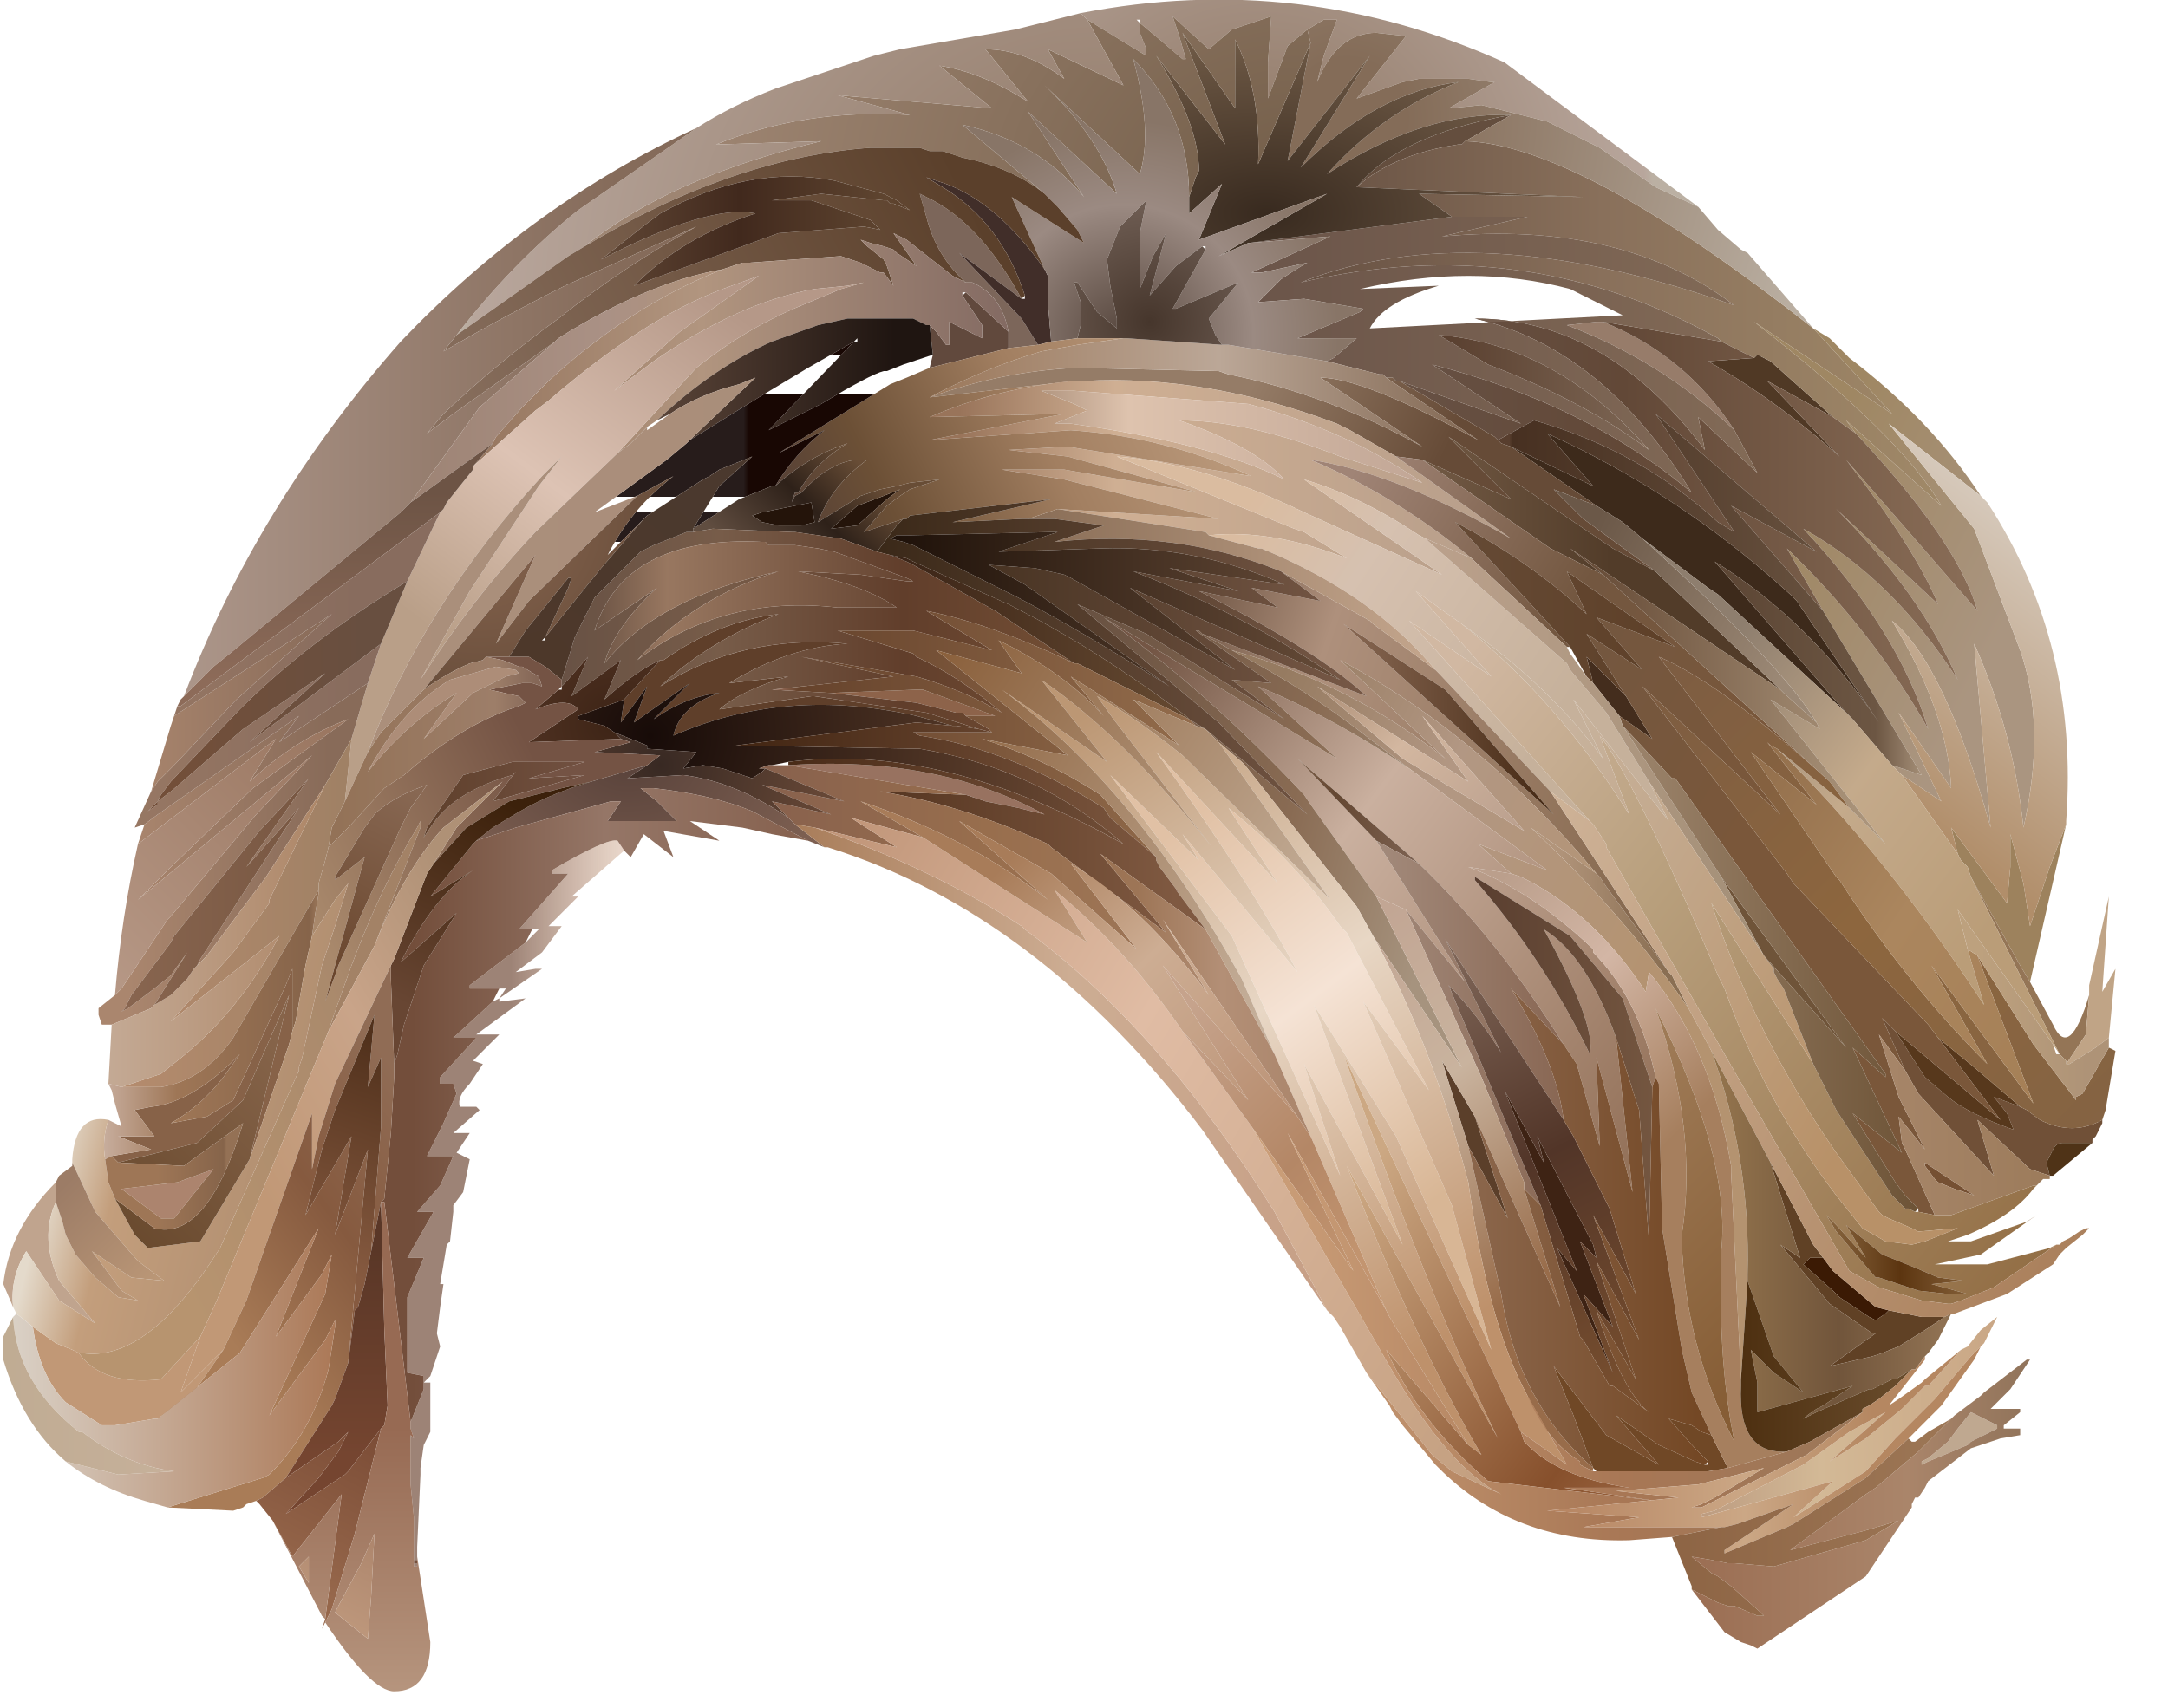 <?xml version="1.0" encoding="utf-8"?>
<svg version="1.1" id="Layer_1"
xmlns="http://www.w3.org/2000/svg"
xmlns:xlink="http://www.w3.org/1999/xlink"
xmlns:author="http://www.sothink.com"
width="33px" height="26px"
xml:space="preserve">
<g id="3" transform="matrix(1, 0, 0, 1, 0, 0)">
<path style="fill:#644E3E;fill-opacity:1" d="M23,1.75L22.3 2.15L22.25 2.2L22.2 2.2Q21.2 2.35 20.65 2.85Q21.3 2.05 23 1.75" />
<path style="fill:#977C6A;fill-opacity:1" d="M26.4,6.55Q25.3 5.5 23.85 4.95L24.3 4.9L24.4 4.9Q25.65 5.4 26.4 6.55" />
<path style="fill:#3D2A1B;fill-opacity:1" d="M26.15,9.05L26 8.95L25 8.2L24.7 7.95L24.3 7.7L23 6.8L24.25 7.4L23.55 6.6Q25.55 7.5 27.25 9.05L27.35 9.15L28.6 11Q27.55 9.45 26.1 8.55L28.1 10.85L26.15 9.05" />
<path style="fill:#503925;fill-opacity:1" d="M26.7,5.45L26.75 5.4L26.95 5.5L27.9 6.35L26.9 5.8L28 6.95Q27.05 6.1 26 5.5L26.7 5.45" />
<path style="fill:#6F5439;fill-opacity:1" d="M26.2,13.35L28.1 15.95L26.85 14.55L26.2 13.35" />
<path style="fill:#442D1D;fill-opacity:1" d="M24.25,10.4L24.15 10L24.75 10.6L25.15 11.25L24.65 10.9L24.25 10.4" />
<path style="fill:#5B3F2A;fill-opacity:1" d="M21.95,16.15L22.45 17L22.95 18.55L22.35 17.45L21.95 16.15" />
<path style="fill:#3E2314;fill-opacity:1" d="M23.5,17.7L23.4 17.3L24.25 18.95L24.3 19.15L24.05 18.9L24.55 20.2L24.1 19.7L24.55 20.9L23.7 19L24 19.35L22.9 16.6L23.5 17.7" />
<path style="fill:#705037;fill-opacity:1" d="M28.85,15.7L29.3 16.4L29.65 16.7Q29.95 16.95 30.65 17.2L30.55 16.95L30.35 16.7L30.75 16.85L30.85 16.9L31.05 17.05Q31.55 17.3 32 17.05L32 17.1L31.9 17.3L31.85 17.35L31.85 17.4L31.4 17.4Q31.3 17.4 31.25 17.5L31.15 17.7L31.2 17.9L30.9 17.8L30.1 17.05L30.35 17.9L29.2 16.65L29 16.3L28.65 15.5L28.8 15.65L28.85 15.7" />
<path style="fill:#57381C;fill-opacity:1" d="M30.35,16.7L30.55 16.95L30.65 17.2Q29.95 16.95 29.65 16.7L29.3 16.4L28.85 15.7L30.45 17.05L29.5 15.8L30.05 16.25L30.75 16.85L30.35 16.7" />
<path style="fill:#755033;fill-opacity:1" d="M29.3,17.7L30.05 18.2L29.75 18.1L29.5 18L29.45 17.95L29.3 17.75L29.3 17.7" />
<path style="fill:#3B1A04;fill-opacity:1" d="M27.9,19.35L28.55 19.9L28.75 19.95L28.7 20L28.55 20.1L28.45 20.05L28 19.75L27.9 19.65L27.45 19.25L27.55 19.15L27.75 19.15L27.9 19.35" />
<path style="fill:#604125;fill-opacity:1" d="M29.25,20.05L29.35 20.05L29.45 20.05L29.6 20.05L29.3 20.25L28.9 20.5L28.65 20.6L28.5 20.65L27.85 20.8L28.55 20.3L28.5 20.3L27.85 19.85L27.1 18.95L27.4 19.15L26.95 17.7L27.6 18.95L27.75 19.15L27.55 19.15L27.45 19.25L27.9 19.65L28 19.75L28.45 20.05L28.55 20.1L28.7 20L28.75 19.95L29.25 20.05" />
<path style="fill:#9D825D;fill-opacity:1" d="M30.75,14.7L30 13.35L29.95 13.2L29.85 13.1L29.8 13L29.7 12.6L30.55 13.75L30.6 13.2L30.6 12.7L30.8 13.45L30.9 14.1L31.2 13.2L31.45 12.55L30.9 14.95L30.75 14.7" />
<path style="fill:#947556;fill-opacity:1" d="M31.75,15.75L31.45 16.2L31.45 16.15L31.35 16.05L30 13.35L30.75 14.7L30.9 14.95L31.25 15.6Q31.5 16.15 31.8 15.15L31.75 15.75" />
<path style="fill:#C0A486;fill-opacity:1" d="M31.8,15.15L31.8 15L32.1 13.65L32 15.1L32.2 14.75L32.1 15.8L31.9 15.95L31.5 16.2L31.45 16.2L31.75 15.75L31.8 15.15" />
<path style="fill:#4F3317;fill-opacity:1" d="M31.85,17.4L31.25 17.9L31.2 17.9L31.15 17.7L31.25 17.5Q31.3 17.4 31.4 17.4L31.85 17.4" />
<path style="fill:#7C665A;fill-opacity:1" d="M15.35,5.1L15.35 5.05Q15.25 4.5 14.8 4.3L14.7 4.3Q14.25 3.9 14.1 3.3L14 2.95L14.2 3.05Q14.95 3.45 15.55 4.55L14.6 3.85L15.55 4.85L15.8 5.25L15.35 5.3L15.35 5.1" />
<path style="fill:#412E29;fill-opacity:1" d="M15.6,4.55L15.6 4.5Q15.25 3.4 14.35 2.85L14.1 2.7L14.4 2.8Q15.2 3.1 15.9 4.1L15.95 4.2L15.95 4.6L16 5.2L15.8 5.25L15.55 4.85L14.6 3.85L15.55 4.55L15.6 4.55" />
<path style="fill:#61493D;fill-opacity:1" d="M14.15,5.6L14.2 5.4L14.15 4.95L14.25 5.05L14.4 5.25L14.45 5.25L14.45 4.9L14.95 5.15L14.95 4.95L14.65 4.5L14.7 4.45L15.35 5.05L15.35 5.1L15.35 5.3L14.15 5.6" />
<path style="fill:#24140A;fill-opacity:1" d="M11.45,7.85L11.6 7.8L12.1 7.7L12.35 7.65L12.4 7.95L12.2 8L12.1 8L11.85 8L11.6 7.95L11.45 7.85M13.7,7.45L13.5 7.6L13.05 8L12.65 8.05L13.05 7.7L13.45 7.55L13.7 7.45" />
<path style="fill:#5F3F2A;fill-opacity:1" d="M10.05,10.05L10.1 10.05Q10.95 9.45 11.85 9.35Q10.8 9.75 10.05 10.45Q11.3 9.65 12.9 9.8Q12 9.85 11.1 10.4L12 10.3Q11.3 10.5 10.95 10.8L12.35 10.6L12.4 10.6L14.1 10.85L14.9 11.1L14.55 11.05L14.5 11.05L13.95 10.9Q11.95 10.45 10.25 11.2Q10.35 10.75 10.95 10.55Q10.45 10.6 9.95 10.95L10.5 10.4L9.65 11L9.85 10.45L9.45 11L9.5 10.65L10.05 10.05" />
<path style="fill:#AD8D78;fill-opacity:1" d="M6.95,10.55Q6.2 11 5.6 11.75Q6.1 10.8 6.85 10.35L7.55 10.15L7.85 10.2L7.9 10.25L7.7 10.3L7.2 10.55L6.45 11.25L6.95 10.55" />
<path style="fill:#A38266;fill-opacity:1" d="M5.7,14.4L5 15.7L5.1 15.4L5.35 14.7Q5.8 13.5 6.35 12.6L6.4 12.5L6.4 12.6L5.7 14.4" />
<path style="fill:#987260;fill-opacity:1" d="M12,11.65Q14.25 11.5 15.9 12.4L15.5 12.3L15 12.2L14.7 12.1L12 11.65" />
<path style="fill:#8D634A;fill-opacity:1" d="M13.95,10.5L14.05 10.5L15.15 10.9L14.7 10.9L14.65 10.85L14.55 10.85L13.95 10.7L12.65 10.55L13.95 10.5" />
<path style="fill:#BFA890;fill-opacity:1" d="M30.2,21.6L30.4 21.7L30.4 21.75L30 21.95L29.95 22Q29.6 22.15 29.35 22.25L29.25 22.3L29.25 22.25L29.35 22.2L29.65 21.95L29.8 21.75L30 21.5L30.2 21.6" />
<path style="fill:#704826;fill-opacity:1" d="M24.25,22.35L23.95 21.55L23.65 20.8L24.45 21.85L25.25 22.3L24.6 21.55L25.25 22L25.8 22.25L25.95 22.3L26 22.3L26 22.25L25.8 22.05L25.4 21.6L25.75 21.7L25.9 21.8L26.05 21.85L26.3 22.35L26 22.4L25.85 22.4L24.35 22.4L24.3 22.4L24.25 22.35" />
<path style="fill:#876248;fill-opacity:1" d="M4.4,15.9L3.8 17.65L4.4 15.15L3.7 16.75L3 17.4L1.8 17.7L1.7 17.6L2.3 17.5L1.8 17.3L2.35 17.3L2.05 16.9L2.3 16.85Q2.85 16.8 3.5 16.2L3.65 16.05L3.4 16.4Q3.05 16.85 2.6 17.1L3.15 17L3.55 16.75L4.35 15L4.45 14.75L4.45 15.7L4.4 15.9" />
<path style="fill:#AC846E;fill-opacity:1" d="M2.55,18.55L2.45 18.55L1.85 18.1L2.7 18L3.25 17.8L2.65 18.55L2.55 18.55" />
<path style="fill:#C19876;fill-opacity:1" d="M2.95,21.2L2.4 21.6L2.35 21.6L1.75 21.7L1.55 21.7L1 21.35Q0.6 20.95 0.5 20.2L0.85 20.45L1.1 20.55L1.2 20.6Q1.55 21.1 2.45 21L3.05 20.35L2.75 21.2L3.4 20.55L2.95 21.2" />
<path style="fill:#C0A48E;fill-opacity:1" d="M0.2,19.9L0.05 19.55Q0.15 18.7 0.85 18L0.85 18.3Q0.6 18.85 0.9 19.5L1.45 20.15L0.9 19.8L0.4 19.05Q0.15 19.45 0.2 19.9" />
<linearGradient
id="LinearGradID_288" gradientUnits="userSpaceOnUse" gradientTransform="matrix(0.006, 0, 0, 0.003, 24.65, 4.95)" spreadMethod ="pad" x1="-819.2" y1="0" x2="819.2" y2="0" >
<stop  offset="0" style="stop-color:#665042;stop-opacity:1" />
<stop  offset="0.475" style="stop-color:#89705B;stop-opacity:1" />
<stop  offset="1" style="stop-color:#A08968;stop-opacity:1" />
</linearGradient>
<path style="fill:url(#LinearGradID_288) " d="M28.8,6.3L26.7 4.9Q28.95 6.65 29.55 7.7L28.1 6.4L28.25 6.6L27.9 6.35L26.95 5.5L26.75 5.4L26.7 5.45L26.2 5.2L26.15 5.15Q23.2 3.5 19.8 4.3Q22.45 3.25 26.4 4.65Q24.7 3.35 21.95 3.6L23.25 3.3L22.1 3.3L21.6 2.95L24.1 3L20.65 2.85Q21.2 2.35 22.2 2.2L22.25 2.2L22.3 2.15Q24.05 2.2 27.6 5L28.8 6.3" />
<linearGradient
id="LinearGradID_289" gradientUnits="userSpaceOnUse" gradientTransform="matrix(-0.002, -0.001, 0.002, -0.004, 28.85, 8.75)" spreadMethod ="pad" x1="-819.2" y1="0" x2="819.2" y2="0" >
<stop  offset="0" style="stop-color:#AA9580;stop-opacity:1" />
<stop  offset="1" style="stop-color:#9F8763;stop-opacity:1" />
</linearGradient>
<path style="fill:url(#LinearGradID_289) " d="M28.8,11.65L29.25 11.8L27.75 9.3L27.2 8.35Q28.5 9.6 29.35 11.1Q28.9 9.6 27.45 8.05Q28.8 8.8 29.8 10.35Q29.25 9.05 27.95 7.75L29.5 9.2Q29.15 8.35 28.1 7L30.1 9.3Q29.8 8.25 28.25 6.6L28.1 6.4L29.55 7.7Q28.95 6.65 26.7 4.9L28.8 6.3L27.6 5L27.85 5.15L28.05 5.35L28.15 5.45Q29.4 6.4 30.15 7.55L28.75 6.45L30.05 8.05L30.75 9.9Q31.15 11.05 30.8 12.6Q30.65 11.15 30.05 9.8L30.3 12.6Q29.6 10.1 28.8 9.45Q29.65 10.85 29.7 12L28.9 10.85L29.55 12.2L28.95 11.8L28.8 11.65" />
<linearGradient
id="LinearGradID_290" gradientUnits="userSpaceOnUse" gradientTransform="matrix(0.006, 0, 0, 0.005, 24.95, 6.6)" spreadMethod ="pad" x1="-819.2" y1="0" x2="819.2" y2="0" >
<stop  offset="0" style="stop-color:#69554A;stop-opacity:1" />
<stop  offset="0.475" style="stop-color:#624837;stop-opacity:1" />
<stop  offset="1" style="stop-color:#886C56;stop-opacity:1" />
</linearGradient>
<path style="fill:url(#LinearGradID_290) " d="M24.4,4.9L26.2 5.2L26.7 5.45L26 5.5Q27.05 6.1 28 6.95L26.9 5.8L27.9 6.35L28.25 6.6Q29.8 8.25 30.1 9.3L28.1 7Q29.15 8.35 29.5 9.2L27.95 7.75Q29.25 9.05 29.8 10.35Q28.8 8.8 27.45 8.05Q28.9 9.6 29.35 11.1Q28.5 9.6 27.2 8.35L27.75 9.3L26.35 7.7L27.65 8.4L25.2 6.3L26.4 8.1L26.15 7.95Q24.95 6.85 23.35 6.4L22.8 6.7L22.75 6.65L21.3 5.8L23.15 6.45L21.8 5.55Q24.15 6.15 25.75 7.5Q24.4 5.3 22.45 4.85Q24.45 4.85 25.95 6.85L25.85 6.35L26.75 7.2L26.4 6.55Q25.65 5.4 24.4 4.9" />
<linearGradient
id="LinearGradID_291" gradientUnits="userSpaceOnUse" gradientTransform="matrix(-0.002, 0.002, -0.004, -0.003, 30.1, 10.3)" spreadMethod ="pad" x1="-819.2" y1="0" x2="819.2" y2="0" >
<stop  offset="0" style="stop-color:#D6C9BB;stop-opacity:1" />
<stop  offset="1" style="stop-color:#B18E6A;stop-opacity:1" />
</linearGradient>
<path style="fill:url(#LinearGradID_291) " d="M31.2,13.2L30.9 14.1L30.8 13.45L30.6 12.7L30.6 13.2L30.55 13.75L29.7 12.6L29.8 13L28.95 11.8L29.55 12.2L28.9 10.85L29.7 12Q29.65 10.85 28.8 9.45Q29.6 10.1 30.3 12.6L30.05 9.8Q30.65 11.15 30.8 12.6Q31.15 11.05 30.75 9.9L30.05 8.05L28.75 6.45L30.15 7.55L30.25 7.65Q31.65 9.8 31.45 12.5L31.45 12.55L31.2 13.2" />
<linearGradient
id="LinearGradID_292" gradientUnits="userSpaceOnUse" gradientTransform="matrix(0.005, 0, 0, 0.003, 22.9, 5.4)" spreadMethod ="pad" x1="-819.2" y1="0" x2="819.2" y2="0" >
<stop  offset="0" style="stop-color:#6A5449;stop-opacity:1" />
<stop  offset="1" style="stop-color:#836B57;stop-opacity:1" />
</linearGradient>
<path style="fill:url(#LinearGradID_292) " d="M24.4,4.9L24.3 4.9L23.85 4.95Q25.3 5.5 26.4 6.55L26.75 7.2L25.85 6.35L25.95 6.85Q24.45 4.85 22.45 4.85Q24.4 5.3 25.75 7.5Q24.15 6.15 21.8 5.55L23.15 6.45L21.3 5.8L21.25 5.8L21.2 5.75L21.1 5.75L21.05 5.7L21 5.7L20.2 5.5L20.3 5.45L20.65 5.15L19.75 5.15L20.7 4.75L20.75 4.7L19.85 4.55L19.15 4.6L19.5 4.25Q19.8 4.05 19.9 4L19.2 4.15L19.05 4.15L20.25 3.6L19 3.7L22.1 3.3L23.25 3.3L21.95 3.6Q24.7 3.35 26.4 4.65Q22.45 3.25 19.8 4.3Q23.2 3.5 26.15 5.15L26.2 5.2L24.4 4.9M21.9,4.35Q21.05 4.6 20.85 5L24.7 4.8L23.9 4.4Q22.4 4 20.7 4.4L21.9 4.35M25.1,6.85Q23.7 5.25 21.9 5.1L22.65 5.55Q24.1 6.1 25.1 6.85" />
<radialGradient
id="RadialGradID_293" gradientUnits="userSpaceOnUse" gradientTransform="matrix(0.008, 0, 0, 0.008, 19.15, 3.05)" spreadMethod ="pad" cx="0" cy="0" r="819.2" fx="0" fy="0" >
<stop  offset="0.016"  style="stop-color:#8D7562;stop-opacity:1" />
<stop  offset="0.898"  style="stop-color:#B8A69C;stop-opacity:1" />
<stop  offset="0.918"  style="stop-color:#BBB0A3;stop-opacity:1" />
</radialGradient>
<path style="fill:url(#RadialGradID_293) " d="M25.2,2.85L24.35 2.25L23.55 1.85L22.55 1.6L22.05 1.65L22.75 1.25L22.7 1.25L22.35 1.2L21.9 1.2L21.6 1.2L21.35 1.25L20.65 1.5L21.4 0.55L20.95 0.5Q20.35 0.5 20.05 1.25L20.15 0.85L20.35 0.3L20.15 0.3L19.9 0.45L19.6 0.7L19.3 1.5L19.3 0.95L19.35 0.25L18.75 0.45L18.4 0.75L17.85 0.25L17.95 0.55L18.05 0.9L18 0.9L17.65 0.6L17.35 0.35L17.35 0.5L17.45 0.75L17.45 0.85L16.55 0.3L16.45 0.2Q19.8 -0.45 22.9 0.95L25.85 3.15L25.2 2.85M17.35,0.3L17.3 0.3L17.35 0.35L17.35 0.3" />
<radialGradient
id="RadialGradID_294" gradientUnits="userSpaceOnUse" gradientTransform="matrix(0.01, 0, 0, 0.01, 20.5, 1.8)" spreadMethod ="pad" cx="0" cy="0" r="819.2" fx="0" fy="0" >
<stop  offset="0.11"  style="stop-color:#846C58;stop-opacity:1" />
<stop  offset="0.918"  style="stop-color:#BBB0A3;stop-opacity:1" />
</radialGradient>
<path style="fill:url(#RadialGradID_294) " d="M20.2,2.65Q21.05 1.7 22.2 1.25Q20.95 1.4 19.8 2.55L20.85 0.85L19.6 2.45L19.95 0.65L19.9 0.45L20.15 0.3L20.35 0.3L20.15 0.85L20.05 1.25Q20.35 0.5 20.95 0.5L21.4 0.55L20.65 1.5L21.35 1.25L21.6 1.2L21.9 1.2L22.35 1.2L22.7 1.25L22.75 1.25L22.05 1.65L22.55 1.6L23.55 1.85L24.35 2.25L25.2 2.85L25.85 3.15L26.15 3.5L26.5 3.8L26.6 3.85L27.6 5Q24.05 2.2 22.3 2.15L23 1.75Q21.65 1.7 20.2 2.65" />
<radialGradient
id="RadialGradID_295" gradientUnits="userSpaceOnUse" gradientTransform="matrix(0.007, 0, 0, 0.004, 19.15, 3.25)" spreadMethod ="pad" cx="0" cy="0" r="819.2" fx="19" fy="0" >
<stop  offset="0"  style="stop-color:#583E2E;stop-opacity:1" />
<stop  offset="0"  style="stop-color:#382A1F;stop-opacity:1" />
<stop  offset="0.941"  style="stop-color:#77614C;stop-opacity:1" />
</radialGradient>
<path style="fill:url(#RadialGradID_295) " d="M20.65,2.85L24.1 3L21.6 2.95L22.1 3.3L19 3.7L18.55 3.9L20.2 2.95L18.25 3.65L18.6 2.8L18.1 3.25L18.1 3.1L18.1 3L18.2 2.7L18.25 2.6Q18.25 1.9 17.6 0.85L18.65 2.2L18 0.5L18.8 1.65L18.8 0.6Q19.2 1.4 19.15 2.5L19.95 0.65L19.6 2.45L20.85 0.85L19.8 2.55Q20.95 1.4 22.2 1.25Q21.05 1.7 20.2 2.65Q21.65 1.7 23 1.75Q21.3 2.05 20.65 2.85" />
<linearGradient
id="LinearGradID_296" gradientUnits="userSpaceOnUse" gradientTransform="matrix(0.002, 0, 0, 0, 22.7, 4.6)" spreadMethod ="pad" x1="-819.2" y1="0" x2="819.2" y2="0" >
<stop  offset="0" style="stop-color:#70594C;stop-opacity:1" />
<stop  offset="0.98" style="stop-color:#8E745F;stop-opacity:1" />
</linearGradient>
<path style="fill:url(#LinearGradID_296) " d="M20.7,4.4Q22.4 4 23.9 4.4L24.7 4.8L20.85 5Q21.05 4.6 21.9 4.35L20.7 4.4" />
<linearGradient
id="LinearGradID_297" gradientUnits="userSpaceOnUse" gradientTransform="matrix(0.004, 0, 0, 0.003, 26.25, 9)" spreadMethod ="pad" x1="-819.2" y1="0" x2="819.2" y2="0" >
<stop  offset="0" style="stop-color:#583E2E;stop-opacity:1" />
<stop  offset="0.008" style="stop-color:#473021;stop-opacity:1" />
<stop  offset="0.851" style="stop-color:#6C5643;stop-opacity:1" />
<stop  offset="0.965" style="stop-color:#A8927A;stop-opacity:1" />
</linearGradient>
<path style="fill:url(#LinearGradID_297) " d="M22.85,6.75L22.8 6.7L23.35 6.4Q24.95 6.85 26.15 7.95L26.4 8.1L25.2 6.3L27.65 8.4L26.35 7.7L27.75 9.3L29.25 11.8L28.8 11.65L28.2 10.95L28.1 10.85L26.1 8.55Q27.55 9.45 28.6 11L27.35 9.15L27.25 9.05Q25.55 7.5 23.55 6.6L24.25 7.4L23 6.8L22.85 6.75" />
<linearGradient
id="LinearGradID_298" gradientUnits="userSpaceOnUse" gradientTransform="matrix(0.002, 0, 0, 0.001, 23.5, 6)" spreadMethod ="pad" x1="-819.2" y1="0" x2="819.2" y2="0" >
<stop  offset="0" style="stop-color:#583E2E;stop-opacity:1" />
<stop  offset="0.945" style="stop-color:#7C6553;stop-opacity:1" />
<stop  offset="0.98" style="stop-color:#8E745F;stop-opacity:1" />
</linearGradient>
<path style="fill:url(#LinearGradID_298) " d="M22.65,5.55L21.9 5.1Q23.7 5.25 25.1 6.85Q24.1 6.1 22.65 5.55" />
<linearGradient
id="LinearGradID_299" gradientUnits="userSpaceOnUse" gradientTransform="matrix(0.003, 0.002, -0.001, 0.002, 21.55, 7.45)" spreadMethod ="pad" x1="-819.2" y1="0" x2="819.2" y2="0" >
<stop  offset="0" style="stop-color:#957C67;stop-opacity:1" />
<stop  offset="0.525" style="stop-color:#664B37;stop-opacity:1" />
</linearGradient>
<path style="fill:url(#LinearGradID_299) " d="M22.8,6.7L22.85 6.75L23 6.8L24.3 7.7L23.65 7.45L24.1 7.9L25.2 8.7L24.55 8.35L22.05 6.65L23 7.6L21.65 7L21.55 6.95L21.65 7L21.25 6.95L20.55 6.55L20.35 6.45Q18.35 5.7 16.5 5.8L16.35 5.8L14.15 6.05Q15.25 5.65 16.4 5.6L18.55 5.65L18.7 5.7Q20.2 6 21.65 6.8L20.1 5.75Q20.75 5.75 22.5 6.7L21.1 5.75L21.2 5.75L21.25 5.8L21.3 5.8L22.75 6.65L22.8 6.7" />
<linearGradient
id="LinearGradID_300" gradientUnits="userSpaceOnUse" gradientTransform="matrix(0.005, 0, 0, 0.001, 18.35, 6)" spreadMethod ="pad" x1="-819.2" y1="0" x2="819.2" y2="0" >
<stop  offset="0" style="stop-color:#9C795C;stop-opacity:1" />
<stop  offset="0.525" style="stop-color:#BBA797;stop-opacity:1" />
<stop  offset="1" style="stop-color:#826853;stop-opacity:1" />
</linearGradient>
<path style="fill:url(#LinearGradID_300) " d="M18.7,5.25L20.2 5.5L21 5.7L21.05 5.7L21.1 5.75L22.5 6.7Q20.75 5.75 20.1 5.75L21.65 6.8Q20.2 6 18.7 5.7L18.55 5.65L16.4 5.6Q15.25 5.65 14.15 6.05Q15 5.6 15.85 5.35L16.4 5.25L17.1 5.15L17.15 5.15L18.6 5.25L18.7 5.25" />
<linearGradient
id="LinearGradID_301" gradientUnits="userSpaceOnUse" gradientTransform="matrix(0.003, 0, 0, 0.002, 24.4, 8.6)" spreadMethod ="pad" x1="-819.2" y1="0" x2="819.2" y2="0" >
<stop  offset="0" style="stop-color:#6F5742;stop-opacity:1" />
<stop  offset="0.525" style="stop-color:#523C29;stop-opacity:1" />
</linearGradient>
<path style="fill:url(#LinearGradID_301) " d="M27.1,10.5L23.9 8.35L24.4 8.75L23.6 8.35L21.65 7L23 7.6L22.05 6.65L24.55 8.35L25.2 8.7L25.3 8.8L27.1 10.5" />
<linearGradient
id="LinearGradID_302" gradientUnits="userSpaceOnUse" gradientTransform="matrix(0.005, 0, 0, 0.002, 18.5, 7.3)" spreadMethod ="pad" x1="-819.2" y1="0" x2="819.2" y2="0" >
<stop  offset="0.024" style="stop-color:#99745A;stop-opacity:1" />
<stop  offset="0.314" style="stop-color:#CFAF93;stop-opacity:1" />
<stop  offset="1" style="stop-color:#B89F8B;stop-opacity:1" />
</linearGradient>
<path style="fill:url(#LinearGradID_302) " d="M21.7,8.2L21.6 8.15Q20.7 7.55 19.85 7.3L21.95 8.75L19.85 7.8Q18.3 7.05 17 6.95L19.7 8.05L19.85 8.1L20.5 8.5Q19.35 8.05 18.4 8.15L18.35 8.1L16.1 7.75L18.55 7.9L16.2 7.3L15.25 7.15L16.2 7.15L18.25 7.5L16.25 6.95L15.35 6.85L16.25 6.8L19.05 7.25Q17.75 6.65 16.3 6.55L14.15 6.7L16.2 6.3L14.15 6.35Q15.2 5.9 16.35 5.8L16.5 5.8Q18.35 5.7 20.35 6.45L20.55 6.55L21.25 6.95L23 8.2Q21.25 7.2 19.95 7Q21.25 7.55 22.4 8.5L21.7 8.2M15.85,5.95L16.35 6.15L16.55 6.25L16.05 6.45L16.3 6.45Q18.45 6.75 19.55 7.3Q19.1 6.8 17.95 6.4Q19 6.4 20.4 6.95L21.65 7.35Q20.5 6.55 19 6.15L16.35 5.95L15.85 5.95" />
<linearGradient
id="LinearGradID_303" gradientUnits="userSpaceOnUse" gradientTransform="matrix(0.004, 0.003, -0.003, 0.005, 23.3, 10.45)" spreadMethod ="pad" x1="-819.2" y1="0" x2="819.2" y2="0" >
<stop  offset="0.008" style="stop-color:#A08476;stop-opacity:1" />
<stop  offset="0.49" style="stop-color:#735740;stop-opacity:1" />
<stop  offset="0.992" style="stop-color:#7A573A;stop-opacity:1" />
</linearGradient>
<path style="fill:url(#LinearGradID_303) " d="M21.25,6.95L21.65 7L23.6 8.35L24.4 8.75L27.85 11.9Q26.2 10.4 25.25 10L27.1 12.4L25 10.45L27.2 13.3L27.3 13.45L29.35 15.6L29.5 15.8L30.45 17.05L28.85 15.7L28.8 15.65L28.65 15.5L29 16.3L28.6 15.75L28.9 16.7L29.3 17.5L28.9 17L28.95 17.4L29 17.5L29.45 18.5L29.2 18.45L29.2 18.4L29 18.2L28.85 18L28.2 16.95L28.95 17.55L28.2 15.95L28.7 16.4L28.7 16.35L25.5 11.85L25.45 11.85L24.7 11.05L24.65 10.9L25.15 11.25L24.75 10.6L24.15 9.65L25 10.2L24.3 9.4L25.5 9.85L23.85 8.7L24.15 9.35Q23.3 8.55 22.15 7.95L23.9 9.85L23.85 9.85L22.45 8.55L22.4 8.5Q21.25 7.55 19.95 7Q21.25 7.2 23 8.2L21.25 6.95" />
<linearGradient
id="LinearGradID_304" gradientUnits="userSpaceOnUse" gradientTransform="matrix(0.003, 0.002, -0.002, 0.003, 21.1, 9.55)" spreadMethod ="pad" x1="-819.2" y1="0" x2="819.2" y2="0" >
<stop  offset="0.024" style="stop-color:#DABCA0;stop-opacity:1" />
<stop  offset="0.361" style="stop-color:#D6C1B0;stop-opacity:1" />
<stop  offset="1" style="stop-color:#C6B19B;stop-opacity:1" />
</linearGradient>
<path style="fill:url(#LinearGradID_304) " d="M20.5,8.5L19.85 8.1L19.7 8.05L17 6.95Q18.3 7.05 19.85 7.8L21.95 8.75L19.85 7.3Q20.7 7.55 21.6 8.15L21.7 8.2L21.75 8.25L23.85 10.1L23.9 10.2L24.45 10.85L25.1 11.9L25.4 12.5L23.95 10.65L24.4 11.55Q23.6 10.45 22.25 9.5L21.55 9L22.7 10.3L21.45 9.45L24.2 12.5L23.6 12.05L21.9 10.25L21.85 10.2Q20.9 9.05 19.2 8.35L19.15 8.35L18.4 8.15Q19.35 8.05 20.5 8.5" />
<linearGradient
id="LinearGradID_305" gradientUnits="userSpaceOnUse" gradientTransform="matrix(0.004, 0, 0, 0.001, 18.75, 6.65)" spreadMethod ="pad" x1="-819.2" y1="0" x2="819.2" y2="0" >
<stop  offset="0.024" style="stop-color:#AB8F79;stop-opacity:1" />
<stop  offset="0.259" style="stop-color:#DEC3AE;stop-opacity:1" />
<stop  offset="1" style="stop-color:#BFA494;stop-opacity:1" />
</linearGradient>
<path style="fill:url(#LinearGradID_305) " d="M16.35,5.95L19 6.15Q20.5 6.55 21.65 7.35L20.4 6.95Q19 6.4 17.95 6.4Q19.1 6.8 19.55 7.3Q18.45 6.75 16.3 6.45L16.05 6.45L16.55 6.25L16.35 6.15L15.85 5.95L16.35 5.95" />
<linearGradient
id="LinearGradID_306" gradientUnits="userSpaceOnUse" gradientTransform="matrix(0.007, 0.004, -0.004, 0.005, 26.45, 14.4)" spreadMethod ="pad" x1="-819.2" y1="0" x2="819.2" y2="0" >
<stop  offset="0.039" style="stop-color:#D1B8A2;stop-opacity:1" />
<stop  offset="0.392" style="stop-color:#B89F7C;stop-opacity:1" />
<stop  offset="1" style="stop-color:#936F46;stop-opacity:1" />
</linearGradient>
<path style="fill:url(#LinearGradID_306) " d="M22.25,9.5Q23.7 10.65 24.8 12.4L24.35 11.2Q24.85 11.8 26.15 14.85L26.25 15.05Q26.85 16.75 27.95 18.2L28.35 18.7L28.7 18.9L29.1 18.95L29.3 18.9L29.8 18.7L29.2 18.75L29.1 18.7L28.75 18.55L28.65 18.5L28.6 18.45L27.95 17.55Q26.7 15.75 26.05 13.75L27.6 16.2L27.95 16.9L28.8 18.2L28.95 18.35L29 18.4L29.05 18.4L29.15 18.45L29.2 18.45L29.45 18.5L29.7 18.5L30.95 18.05L31 18.05L30.95 18.1Q30.65 18.5 29.95 18.8L29.65 18.9L30 18.9L30.85 18.6L31 18.5L30.15 19.1L29.45 19.25L30.25 19.25L31.2 19L31.3 18.95L30.35 19.6L29.85 19.8L29.7 19.85L29.65 19.85L29.25 19.8L28.6 19.6L28.15 19.35L26.25 16.05L24.45 12.9L24.45 12.85L24.25 12.55L24.2 12.5L21.45 9.45L22.7 10.3L21.55 9L22.25 9.5M28.6,19.45L29.2 19.65L29.65 19.7L29.95 19.7L29.4 19.55L29.9 19.5L29.5 19.45L29.15 19.3L28.65 19.1L28.1 18.65L28.4 19.15L27.95 18.65L27.8 18.5L27.95 18.75L28.55 19.45L28.6 19.45" />
<linearGradient
id="LinearGradID_307" gradientUnits="userSpaceOnUse" gradientTransform="matrix(0.002, 0, 0, 0.002, 23.8, 9.25)" spreadMethod ="pad" x1="-819.2" y1="0" x2="819.2" y2="0" >
<stop  offset="0.008" style="stop-color:#654A35;stop-opacity:1" />
<stop  offset="0.992" style="stop-color:#5E4028;stop-opacity:1" />
</linearGradient>
<path style="fill:url(#LinearGradID_307) " d="M24.15,10.3L23.9 9.85L22.15 7.95Q23.3 8.55 24.15 9.35L23.85 8.7L25.5 9.85L24.3 9.4L25 10.2L24.15 9.65L24.75 10.6L24.15 10L24.25 10.4L24.15 10.3" />
<linearGradient
id="LinearGradID_308" gradientUnits="userSpaceOnUse" gradientTransform="matrix(0.003, 0, 0, 0.004, 24.3, 11.45)" spreadMethod ="pad" x1="-819.2" y1="0" x2="819.2" y2="0" >
<stop  offset="0.024" style="stop-color:#BAA08B;stop-opacity:1" />
<stop  offset="0.976" style="stop-color:#A49078;stop-opacity:1" />
</linearGradient>
<path style="fill:url(#LinearGradID_308) " d="M25.1,11.9L24.45 10.85L23.9 10.2L23.85 10.1L21.75 8.25L21.7 8.2L22.4 8.5L22.45 8.55L23.85 9.85L23.9 9.95L24.15 10.3L24.25 10.4L24.65 10.9L24.7 11.05L26.2 13.35L26.85 14.55L25.1 11.9" />
<linearGradient
id="LinearGradID_309" gradientUnits="userSpaceOnUse" gradientTransform="matrix(0.004, 0.002, -0.003, 0.005, 26, 14.2)" spreadMethod ="pad" x1="-819.2" y1="0" x2="819.2" y2="0" >
<stop  offset="0.024" style="stop-color:#C8B39D;stop-opacity:1" />
<stop  offset="0.973" style="stop-color:#B89168;stop-opacity:1" />
</linearGradient>
<path style="fill:url(#LinearGradID_309) " d="M26.85,14.55L27 14.75L27 14.8L27.05 14.9L27.15 15.05L27.6 16.2L26.05 13.75Q26.7 15.75 27.95 17.55L28.6 18.45L28.65 18.5L28.75 18.55L29.1 18.7L29.2 18.75L29.8 18.7L29.3 18.9L29.1 18.95L28.7 18.9L28.35 18.7L27.95 18.2Q26.85 16.75 26.25 15.05L26.15 14.85Q24.85 11.8 24.35 11.2L24.8 12.4Q23.7 10.65 22.25 9.5Q23.6 10.45 24.4 11.55L23.95 10.65L25.4 12.5L25.1 11.9L26.85 14.55" />
<linearGradient
id="LinearGradID_310" gradientUnits="userSpaceOnUse" gradientTransform="matrix(0.002, 0.001, -0.001, 0.002, 25.65, 9.2)" spreadMethod ="pad" x1="-819.2" y1="0" x2="819.2" y2="0" >
<stop  offset="0.016" style="stop-color:#6B5848;stop-opacity:1" />
<stop  offset="0.992" style="stop-color:#9B8875;stop-opacity:1" />
</linearGradient>
<path style="fill:url(#LinearGradID_310) " d="M27.65,11L27.15 10.55L27.1 10.5L25.3 8.8L25.2 8.7L24.1 7.9L23.65 7.45L24.3 7.7L24.7 7.95L25 8.2Q27.15 10.15 27.65 11" />
<linearGradient
id="LinearGradID_311" gradientUnits="userSpaceOnUse" gradientTransform="matrix(0.003, 0.002, -0.003, 0.004, 28.2, 12.1)" spreadMethod ="pad" x1="-819.2" y1="0" x2="819.2" y2="0" >
<stop  offset="0.008" style="stop-color:#8E7E6E;stop-opacity:1" />
<stop  offset="0.49" style="stop-color:#C4AA8B;stop-opacity:1" />
<stop  offset="0.992" style="stop-color:#BA9D78;stop-opacity:1" />
</linearGradient>
<path style="fill:url(#LinearGradID_311) " d="M25,8.2L26 8.95L26.15 9.05L28.1 10.85L28.2 10.95L28.8 11.65L28.95 11.8L29.8 13L29.85 13.1L29.95 13.2L30 13.35L31.35 16.05L31.25 15.9L29.8 13.85L29.95 14.45L30.2 15.3Q28.7 13 27.05 11.4L28.15 12.3L28.35 12.5L28.7 12.85L26.95 10.65L27.7 11.1L27.65 11Q27.15 10.15 25 8.2" />
<linearGradient
id="LinearGradID_312" gradientUnits="userSpaceOnUse" gradientTransform="matrix(0.003, 0, 0, 0.003, 26.3, 10.6)" spreadMethod ="pad" x1="-819.2" y1="0" x2="819.2" y2="0" >
<stop  offset="0.016" style="stop-color:#624733;stop-opacity:1" />
<stop  offset="0.992" style="stop-color:#B09A80;stop-opacity:1" />
</linearGradient>
<path style="fill:url(#LinearGradID_312) " d="M27.85,11.9L24.4 8.75L23.9 8.35L27.1 10.5L27.15 10.55L27.65 11L27.7 11.1L26.95 10.65L28.7 12.85L28.35 12.5L28.15 12.3L27.85 11.9" />
<linearGradient
id="LinearGradID_313" gradientUnits="userSpaceOnUse" gradientTransform="matrix(0.005, 0.004, -0.003, 0.003, 28.6, 13.6)" spreadMethod ="pad" x1="-819.2" y1="0" x2="819.2" y2="0" >
<stop  offset="0.016" style="stop-color:#7C5C42;stop-opacity:1" />
<stop  offset="0.506" style="stop-color:#8D663E;stop-opacity:1" />
<stop  offset="1" style="stop-color:#846343;stop-opacity:1" />
</linearGradient>
<path style="fill:url(#LinearGradID_313) " d="M27.85,11.9L28.15 12.3L27.05 11.4L26.95 11.35L26.9 11.3L27.65 12.25L26.65 11.45L27.95 13.35L28 13.4Q29 14.95 30.25 16.2L29.4 14.7L30.95 16.8L30.1 14.55L30.95 15.9L31.6 16.75L31.6 16.7L31.7 16.65L32.1 15.95L32.2 16L32.05 16.9L32 17.05Q31.55 17.3 31.05 17.05L30.85 16.9L30.75 16.85L30.05 16.25L29.5 15.8L29.35 15.6L27.3 13.45L27.2 13.3L25 10.45L27.1 12.4L25.25 10Q26.2 10.4 27.85 11.9" />
<linearGradient
id="LinearGradID_314" gradientUnits="userSpaceOnUse" gradientTransform="matrix(0.005, 0.004, -0.002, 0.003, 28.8, 14.05)" spreadMethod ="pad" x1="-819.2" y1="0" x2="819.2" y2="0" >
<stop  offset="0" style="stop-color:#836040;stop-opacity:1" />
<stop  offset="0.506" style="stop-color:#AB865E;stop-opacity:1" />
<stop  offset="1" style="stop-color:#A27C52;stop-opacity:1" />
</linearGradient>
<path style="fill:url(#LinearGradID_314) " d="M30.1,14.55L30.95 16.8L29.4 14.7L30.25 16.2Q29 14.95 28 13.4L27.95 13.35L26.65 11.45L27.65 12.25L26.9 11.3L26.95 11.35L27.05 11.4Q28.7 13 30.2 15.3L29.95 14.45L30.1 14.55" />
<linearGradient
id="LinearGradID_315" gradientUnits="userSpaceOnUse" gradientTransform="matrix(0.003, 0, 0, 0.005, 26.95, 14.7)" spreadMethod ="pad" x1="-819.2" y1="0" x2="819.2" y2="0" >
<stop  offset="0" style="stop-color:#9F876F;stop-opacity:1" />
<stop  offset="1" style="stop-color:#6B5134;stop-opacity:1" />
</linearGradient>
<path style="fill:url(#LinearGradID_315) " d="M29.15,18.45L29.05 18.4L29 18.4L28.95 18.35L28.8 18.2L27.95 16.9L27.6 16.2L27.15 15.05L27.05 14.9L27 14.8L27 14.75L26.85 14.55L28.1 15.95L26.2 13.35L24.7 11.05L25.45 11.85L25.5 11.85L28.7 16.35L28.7 16.4L28.2 15.95L28.95 17.55L28.2 16.95L28.85 18L29 18.2L29.2 18.4L29.15 18.45" />
<linearGradient
id="LinearGradID_316" gradientUnits="userSpaceOnUse" gradientTransform="matrix(0.001, 0, 0, 0.002, 24.5, 13.95)" spreadMethod ="pad" x1="-819.2" y1="0" x2="819.2" y2="0" >
<stop  offset="0" style="stop-color:#B2957B;stop-opacity:1" />
<stop  offset="1" style="stop-color:#8A6F53;stop-opacity:1" />
</linearGradient>
<path style="fill:url(#LinearGradID_316) " d="M25.45,14.85L25.7 15.35Q24.7 13.9 23.3 12.6L24.3 13.3L24.35 13.35L24.45 13.5L25.4 14.8L25.45 14.85" />
<linearGradient
id="LinearGradID_317" gradientUnits="userSpaceOnUse" gradientTransform="matrix(0.005, 0.002, -0.001, 0.003, 21.8, 11.75)" spreadMethod ="pad" x1="-819.2" y1="0" x2="819.2" y2="0" >
<stop  offset="0" style="stop-color:#6E5443;stop-opacity:1" />
<stop  offset="0.255" style="stop-color:#AE907C;stop-opacity:1" />
<stop  offset="1" style="stop-color:#816449;stop-opacity:1" />
</linearGradient>
<path style="fill:url(#LinearGradID_317) " d="M18.3,9.65L20.8 10.6Q20.05 9.9 18.25 9L19.45 9.25L19.05 8.95L20.1 9.15L19.5 8.7L20.85 9.45L20.9 9.5L21.85 10.2L21.9 10.25L23.6 12.05L25.4 14.8L24.45 13.5L24.35 13.35L24.3 13.3Q22.55 11.2 20.4 10.05L22 11.55Q20.55 10.4 18.75 9.9L18.3 9.65M20.45,9.5L23.65 12.4L22 10.5L20.45 9.5" />
<linearGradient
id="LinearGradID_318" gradientUnits="userSpaceOnUse" gradientTransform="matrix(0.005, 0.004, -0.001, 0.002, 26.95, 16.15)" spreadMethod ="pad" x1="-819.2" y1="0" x2="819.2" y2="0" >
<stop  offset="0.008" style="stop-color:#CFB499;stop-opacity:1" />
<stop  offset="1" style="stop-color:#AB815D;stop-opacity:1" />
</linearGradient>
<path style="fill:url(#LinearGradID_318) " d="M26.05,16L25.7 15.35L25.45 14.85L25.4 14.8L23.6 12.05L24.2 12.5L24.25 12.55L24.45 12.85L24.45 12.9L26.25 16.05L28.15 19.35L28.6 19.6L29.25 19.8L29.65 19.85L29.7 19.85L29.85 19.8L30.35 19.6L31.3 18.95L31.35 18.95L31.4 18.9L31.5 18.85L31.65 18.75L31.75 18.7L31.8 18.7L31.7 18.8L31.45 19L31.35 19.1L31.25 19.25L30.55 19.7L29.75 20L29.7 20L29.6 20.05L29.45 20.05L29.35 20.05L29.25 20.05L28.75 19.95L28.55 19.9L27.9 19.35L27.75 19.15L27.6 18.95L26.95 17.7L26.05 16" />
<linearGradient
id="LinearGradID_319" gradientUnits="userSpaceOnUse" gradientTransform="matrix(0.004, 0.002, -0.003, 0.006, 21.7, 14.1)" spreadMethod ="pad" x1="-819.2" y1="0" x2="819.2" y2="0" >
<stop  offset="0" style="stop-color:#967B61;stop-opacity:1" />
<stop  offset="0.4" style="stop-color:#B29783;stop-opacity:1" />
<stop  offset="1" style="stop-color:#B49370;stop-opacity:1" />
</linearGradient>
<path style="fill:url(#LinearGradID_319) " d="M20.85,11.25Q19.9 10.5 18.75 9.9Q20.55 10.4 22 11.55L20.4 10.05Q22.55 11.2 24.3 13.3L23.3 12.6Q24.7 13.9 25.7 15.35L26.05 16Q26.65 17.65 26.6 19.4L26.6 19.5L26.5 21L26.35 17.85L26.35 17.75Q26.05 15.95 25.1 14.8L25.05 15.1Q24.3 13.95 23.25 13.4L23.15 13.35L23 13.3L22.5 12.85L23.55 13.25L21.45 11.7L20.85 11.25M21.35,11.55L23.2 12.65L21.65 10.9L22.35 11.9L20.05 10.45L21.35 11.55" />
<linearGradient
id="LinearGradID_320" gradientUnits="userSpaceOnUse" gradientTransform="matrix(0.002, 0, 0, 0.002, 22.05, 10.95)" spreadMethod ="pad" x1="-819.2" y1="0" x2="819.2" y2="0" >
<stop  offset="0" style="stop-color:#896954;stop-opacity:1" />
<stop  offset="1" style="stop-color:#432712;stop-opacity:1" />
</linearGradient>
<path style="fill:url(#LinearGradID_320) " d="M22,10.5L23.65 12.4L20.45 9.5L22 10.5" />
<linearGradient
id="LinearGradID_321" gradientUnits="userSpaceOnUse" gradientTransform="matrix(0.002, 0.001, -0.001, 0.001, 21.6, 11.55)" spreadMethod ="pad" x1="-819.2" y1="0" x2="819.2" y2="0" >
<stop  offset="0" style="stop-color:#B0927A;stop-opacity:1" />
<stop  offset="0.4" style="stop-color:#D3B7A0;stop-opacity:1" />
<stop  offset="1" style="stop-color:#BCA18F;stop-opacity:1" />
</linearGradient>
<path style="fill:url(#LinearGradID_321) " d="M20.05,10.45L22.35 11.9L21.65 10.9L23.2 12.65L21.35 11.55L20.05 10.45" />
<linearGradient
id="LinearGradID_322" gradientUnits="userSpaceOnUse" gradientTransform="matrix(0.004, 0, 0, 0.002, 18.75, 8.95)" spreadMethod ="pad" x1="-819.2" y1="0" x2="819.2" y2="0" >
<stop  offset="0.008" style="stop-color:#886C55;stop-opacity:1" />
<stop  offset="1" style="stop-color:#C6A88F;stop-opacity:1" />
</linearGradient>
<path style="fill:url(#LinearGradID_322) " d="M20.9,9.5L20.85 9.45L19.5 8.7Q17.9 8.05 16.05 8.25L16.8 8L16.05 7.9L15.65 7.9L16.1 7.75L18.35 8.1L18.4 8.15L19.15 8.35L19.2 8.35Q20.9 9.05 21.85 10.2L20.9 9.5" />
<linearGradient
id="LinearGradID_323" gradientUnits="userSpaceOnUse" gradientTransform="matrix(0.005, 0.004, -0.003, 0.004, 21.1, 13.9)" spreadMethod ="pad" x1="-819.2" y1="0" x2="819.2" y2="0" >
<stop  offset="0" style="stop-color:#745645;stop-opacity:1" />
<stop  offset="0.384" style="stop-color:#CAB09F;stop-opacity:1" />
<stop  offset="1" style="stop-color:#94725A;stop-opacity:1" />
</linearGradient>
<path style="fill:url(#LinearGradID_323) " d="M22.35,13.2Q23.3 13.55 24.25 14.45L24.25 14.5Q24.95 15.2 25.2 16.4L25.15 16.55L24.7 15.2L23.9 14.25L22.45 13.35L22.45 13.4Q23.5 14.6 24.2 16.05Q24.3 15.6 23.5 14.15Q24.15 14.55 24.6 15.8L24.85 18.15L24.3 16.1L24.35 17.45L24 16.2L23.9 16.05L23.8 15.9Q22.8 14.3 21.6 13.15L19.75 11.55L20.95 12.8L22.3 14.95L21.4 13.85L20.95 13.65L19.95 12.25L19.85 12.1Q18.35 10.5 16.8 9.4L20.35 11.55L19.15 10.45Q20.25 10.9 21.45 11.7L23.55 13.25L22.5 12.85L23 13.3L22.35 13.2" />
<linearGradient
id="LinearGradID_324" gradientUnits="userSpaceOnUse" gradientTransform="matrix(0.004, 0.002, -0.001, 0.004, 18.65, 11.65)" spreadMethod ="pad" x1="-819.2" y1="0" x2="819.2" y2="0" >
<stop  offset="0" style="stop-color:#604B3D;stop-opacity:1" />
<stop  offset="0.659" style="stop-color:#896B53;stop-opacity:1" />
<stop  offset="1" style="stop-color:#A6937E;stop-opacity:1" />
</linearGradient>
<path style="fill:url(#LinearGradID_324) " d="M18.75,9.9Q19.9 10.5 20.85 11.25L21.45 11.7Q20.25 10.9 19.15 10.45L20.35 11.55L16.8 9.4Q18.35 10.5 19.85 12.1L19.95 12.25L20.95 13.65L22.25 16.25L20.9 14.25L20.65 13.8L18.95 11.65L18.9 11.6L18.55 11.3L18.35 11.1L18.2 11.05L18.1 10.95L18.35 11.1L19.9 12.4L18.55 11L16.4 9.2L17.45 9.65L19.55 10.95L18.75 10.35L19.35 10.4L18.2 9.6L18.25 9.6L18.3 9.65L18.75 9.9" />
<linearGradient
id="LinearGradID_325" gradientUnits="userSpaceOnUse" gradientTransform="matrix(0.002, 0, 0, 0.003, 23.85, 16.15)" spreadMethod ="pad" x1="-819.2" y1="0" x2="819.2" y2="0" >
<stop  offset="0" style="stop-color:#573C2E;stop-opacity:1" />
<stop  offset="1" style="stop-color:#775942;stop-opacity:1" />
</linearGradient>
<path style="fill:url(#LinearGradID_325) " d="M25.15,16.6L25.1 18.9L24.95 16.9L24.9 16.75L24.6 15.8Q24.15 14.55 23.5 14.15Q24.3 15.6 24.2 16.05Q23.5 14.6 22.45 13.4L22.45 13.35L23.9 14.25L24.7 15.2L25.15 16.55L25.15 16.6" />
<linearGradient
id="LinearGradID_326" gradientUnits="userSpaceOnUse" gradientTransform="matrix(0.002, 0.002, -0.004, 0.004, 23.9, 15.6)" spreadMethod ="pad" x1="-819.2" y1="0" x2="819.2" y2="0" >
<stop  offset="0" style="stop-color:#BB9F8C;stop-opacity:1" />
<stop  offset="0.427" style="stop-color:#D3B6A5;stop-opacity:1" />
<stop  offset="1" style="stop-color:#A67F5E;stop-opacity:1" />
</linearGradient>
<path style="fill:url(#LinearGradID_326) " d="M26.5,21.1Q26.45 22.15 27.2 22.1L26.3 22.35L26.05 21.85L25.75 21.2L25.6 20.55L25.3 18.7L25.25 16.5L25.2 16.4Q24.95 15.2 24.25 14.5L24.25 14.45Q23.3 13.55 22.35 13.2L23 13.3L23.15 13.35L23.25 13.4Q24.3 13.95 25.05 15.1L25.1 14.8Q26.05 15.95 26.35 17.75L26.35 17.85L26.5 21L26.5 21.1M26.2,19.05Q26.35 17.6 25.2 15.35Q25.85 17.2 25.6 18.8L25.6 18.9Q25.65 20.5 26.4 21.95Q26.15 20.75 26.2 19.1L26.2 19.05" />
<linearGradient
id="LinearGradID_327" gradientUnits="userSpaceOnUse" gradientTransform="matrix(0.002, 0.001, -0, 0.001, 20.7, 12.35)" spreadMethod ="pad" x1="-819.2" y1="0" x2="819.2" y2="0" >
<stop  offset="0" style="stop-color:#A5856C;stop-opacity:1" />
<stop  offset="0.384" style="stop-color:#644732;stop-opacity:1" />
<stop  offset="1" style="stop-color:#8D7365;stop-opacity:1" />
</linearGradient>
<path style="fill:url(#LinearGradID_327) " d="M20.95,12.8L19.75 11.55L21.6 13.15L20.95 12.8" />
<linearGradient
id="LinearGradID_328" gradientUnits="userSpaceOnUse" gradientTransform="matrix(0.002, 0, 0, 0.003, 22.45, 15.55)" spreadMethod ="pad" x1="-819.2" y1="0" x2="819.2" y2="0" >
<stop  offset="0" style="stop-color:#A48C7D;stop-opacity:1" />
<stop  offset="1" style="stop-color:#86634F;stop-opacity:1" />
</linearGradient>
<path style="fill:url(#LinearGradID_328) " d="M23.2,18L22.55 16.4L21.4 13.85L22.3 14.95L20.95 12.8L21.6 13.15Q22.8 14.3 23.8 15.9L23 15.05Q23.7 16.2 23.8 17.05L22 14.3L23.45 17.25Q22.9 15.85 22.05 15L23.45 18.35L23.2 18.1L23.2 18" />
<linearGradient
id="LinearGradID_329" gradientUnits="userSpaceOnUse" gradientTransform="matrix(0.002, 0.004, -0.004, 0.002, 23.55, 17.9)" spreadMethod ="pad" x1="-819.2" y1="0" x2="819.2" y2="0" >
<stop  offset="0" style="stop-color:#7E6557;stop-opacity:1" />
<stop  offset="0.459" style="stop-color:#523528;stop-opacity:1" />
<stop  offset="1" style="stop-color:#7A502F;stop-opacity:1" />
</linearGradient>
<path style="fill:url(#LinearGradID_329) " d="M23.45,18.35L22.05 15Q22.9 15.85 23.45 17.25L22 14.3L23.8 17.05L23.95 17.3L24.5 18.4L24.9 19.7L24.25 18.5L24.95 20.4L24.3 19.2L24.9 21L24.3 19.95Q24.7 21.2 25.1 21.5L24.55 21.1L24.5 21.1L24.1 20.4L24.05 20.35L23.45 18.35M22.9,16.6L24 19.35L23.7 19L24.55 20.9L24.1 19.7L24.55 20.2L24.05 18.9L24.3 19.15L24.25 18.95L23.4 17.3L23.5 17.7L22.9 16.6" />
<linearGradient
id="LinearGradID_330" gradientUnits="userSpaceOnUse" gradientTransform="matrix(0.002, 0.003, -0.004, 0.003, 22.2, 16.7)" spreadMethod ="pad" x1="-819.2" y1="0" x2="819.2" y2="0" >
<stop  offset="0" style="stop-color:#C2A694;stop-opacity:1" />
<stop  offset="0.443" style="stop-color:#C9B39E;stop-opacity:1" />
<stop  offset="1" style="stop-color:#986C4A;stop-opacity:1" />
</linearGradient>
<path style="fill:url(#LinearGradID_330) " d="M24.25,22.4L24.05 22.3L24.05 22.25Q23.55 21.95 23.25 21.25Q22.65 20.15 22.35 18Q21.8 15.9 20.9 14.25L22.25 16.25L20.95 13.65L21.4 13.85L22.55 16.4L23.2 18L23.2 18.1L23.75 19.9L22.45 17L21.95 16.15L22.35 17.45L22.85 19.7Q23.1 21.35 24.25 22.35L24.25 22.4" />
<linearGradient
id="LinearGradID_331" gradientUnits="userSpaceOnUse" gradientTransform="matrix(0.002, 0.002, -0.003, 0.003, 25.8, 18.65)" spreadMethod ="pad" x1="-819.2" y1="0" x2="819.2" y2="0" >
<stop  offset="0" style="stop-color:#9E7A56;stop-opacity:1" />
<stop  offset="1" style="stop-color:#865D35;stop-opacity:1" />
</linearGradient>
<path style="fill:url(#LinearGradID_331) " d="M26.2,19.1Q26.15 20.75 26.4 21.95Q25.65 20.5 25.6 18.9L25.6 18.8Q25.85 17.2 25.2 15.35Q26.35 17.6 26.2 19.05L26.2 19.1" />
<linearGradient
id="LinearGradID_332" gradientUnits="userSpaceOnUse" gradientTransform="matrix(0.002, 0, 0, 0.004, 24.2, 18.7)" spreadMethod ="pad" x1="-819.2" y1="0" x2="819.2" y2="0" >
<stop  offset="0" style="stop-color:#8A654A;stop-opacity:1" />
<stop  offset="1" style="stop-color:#744825;stop-opacity:1" />
</linearGradient>
<path style="fill:url(#LinearGradID_332) " d="M24.05,20.35L24.1 20.4L24.5 21.1L24.55 21.1L25.1 21.5Q24.7 21.2 24.3 19.95L24.9 21L24.3 19.2L24.95 20.4L24.25 18.5L24.9 19.7L24.5 18.4L23.95 17.3L23.8 17.05Q23.7 16.2 23 15.05L23.8 15.9L23.9 16.05L24 16.2L24.35 17.45L24.3 16.1L24.85 18.15L24.6 15.8L24.9 16.75L24.95 16.9L25.1 18.9L25.15 16.6L25.15 16.55L25.2 16.4L25.25 16.5L25.3 18.7L25.6 20.55L25.75 21.2L26.05 21.85L25.9 21.8L25.75 21.7L25.4 21.6L25.8 22.05L26 22.25L25.95 22.3L25.8 22.25L25.25 22L24.6 21.55L25.25 22.3L24.45 21.85L23.65 20.8L23.95 21.55L24.25 22.35Q23.1 21.35 22.85 19.7L22.35 17.45L22.95 18.55L22.45 17L23.75 19.9L23.2 18.1L23.45 18.35L24.05 20.35" />
<linearGradient
id="LinearGradID_333" gradientUnits="userSpaceOnUse" gradientTransform="matrix(0.003, 0.003, -0.004, 0.003, 19.6, 15.65)" spreadMethod ="pad" x1="-819.2" y1="0" x2="819.2" y2="0" >
<stop  offset="0" style="stop-color:#E1C1A5;stop-opacity:1" />
<stop  offset="0.478" style="stop-color:#F5E3D5;stop-opacity:1" />
<stop  offset="1" style="stop-color:#D8B695;stop-opacity:1" />
</linearGradient>
<path style="fill:url(#LinearGradID_333) " d="M18,12.7L19.75 14.8Q19.05 13.45 17.6 11.45L19.45 13.45L18.7 12.3Q19.75 13.15 20.4 14.1L20.5 14.2L21.75 16.6L20.75 15.25L22.1 18.35L22.7 20.55L21.25 17.3L20 15.3L21.35 18.95L19.85 16.2L20.4 17.9L18.75 14.25L16.9 11.8L18.25 13.1L18 12.7" />
<linearGradient
id="LinearGradID_334" gradientUnits="userSpaceOnUse" gradientTransform="matrix(0.003, 0.006, -0.006, 0.004, 19.15, 15.7)" spreadMethod ="pad" x1="-819.2" y1="0" x2="819.2" y2="0" >
<stop  offset="0" style="stop-color:#BC9774;stop-opacity:1" />
<stop  offset="0.478" style="stop-color:#E8D7C5;stop-opacity:1" />
<stop  offset="1" style="stop-color:#BE916B;stop-opacity:1" />
</linearGradient>
<path style="fill:url(#LinearGradID_334) " d="M20.45,16.05Q21.75 19.75 22.8 21.9L20.5 17.75Q21.55 20.45 22.55 22.15L22.35 22L21.15 20.05L21.1 19.95L19.95 17.3L19.4 16.05L18.9 14.9Q17.3 12 15.25 10.5L16.85 11.6L15.85 10.35Q17.1 11.2 18.45 12.9L16.95 10.95L16.7 10.6Q17.25 10.9 18 11.5L20.25 13.7L18.55 11.3L18.9 11.6L18.95 11.65L20.65 13.8L20.9 14.25Q21.8 15.9 22.35 18Q22.65 20.15 23.25 21.25L23.85 22.3L23.15 21.8L20.45 16.05M18.25,13.1L16.9 11.8L18.75 14.25L20.4 17.9L19.85 16.2L21.35 18.95L20 15.3L21.25 17.3L22.7 20.55L22.1 18.35L20.75 15.25L21.75 16.6L20.5 14.2L20.4 14.1Q19.75 13.15 18.7 12.3L19.45 13.45L17.6 11.45Q19.05 13.45 19.75 14.8L18 12.7L18.25 13.1" />
<linearGradient
id="LinearGradID_335" gradientUnits="userSpaceOnUse" gradientTransform="matrix(0.002, 0, 0, 0.002, 29.9, 17.1)" spreadMethod ="pad" x1="-819.2" y1="0" x2="819.2" y2="0" >
<stop  offset="0" style="stop-color:#A8876B;stop-opacity:1" />
<stop  offset="1" style="stop-color:#9B7A59;stop-opacity:1" />
</linearGradient>
<path style="fill:url(#LinearGradID_335) " d="M29,16.3L29.2 16.65L30.35 17.9L30.1 17.05L30.9 17.8L31.2 17.9L31.2 17.95L31.1 17.95L31.05 18L31 18.05L30.95 18.05L29.7 18.5L29.45 18.5L29 17.5L28.95 17.4L28.9 17L29.3 17.5L28.9 16.7L28.6 15.75L29 16.3M29.3,17.75L29.45 17.95L29.5 18L29.75 18.1L30.05 18.2L29.3 17.7L29.3 17.75" />
<linearGradient
id="LinearGradID_336" gradientUnits="userSpaceOnUse" gradientTransform="matrix(0.002, 0, 0, 0.003, 27.9, 18.8)" spreadMethod ="pad" x1="-819.2" y1="0" x2="819.2" y2="0" >
<stop  offset="0" style="stop-color:#91724C;stop-opacity:1" />
<stop  offset="0.525" style="stop-color:#71553B;stop-opacity:1" />
<stop  offset="1" style="stop-color:#8F7152;stop-opacity:1" />
</linearGradient>
<path style="fill:url(#LinearGradID_336) " d="M26.95,17.7L27.4 19.15L27.1 18.95L27.85 19.85L28.5 20.3L28.55 20.3L27.85 20.8L28.5 20.65L28.65 20.6L28.9 20.5L29.3 20.25L29.6 20.05L29.7 20L29.5 20.4L29.35 20.6L29.3 20.65L29.15 20.85L29.1 20.85L28.85 21L28.8 21L28.5 21.15L28.45 21.15L27.65 21.5L27.45 21.6Q27.5 21.55 27.65 21.45L27.75 21.4L28.2 21.1L26.75 21.5L26.75 21.05L26.65 20.55L27 20.9L27.45 21.2L27 20.65L26.6 19.5L26.6 19.4Q26.65 17.65 26.05 16L26.95 17.7" />
<linearGradient
id="LinearGradID_337" gradientUnits="userSpaceOnUse" gradientTransform="matrix(0.002, 0, 0, 0.002, 27.8, 20.8)" spreadMethod ="pad" x1="-819.2" y1="0" x2="819.2" y2="0" >
<stop  offset="0" style="stop-color:#4A2C0D;stop-opacity:1" />
<stop  offset="1" style="stop-color:#6E5131;stop-opacity:1" />
</linearGradient>
<path style="fill:url(#LinearGradID_337) " d="M26.5,21L26.6 19.5L27 20.65L27.45 21.2L27 20.9L26.65 20.55L26.75 21.05L26.75 21.5L28.2 21.1L27.75 21.4L27.65 21.45Q27.5 21.55 27.45 21.6L27.65 21.5L28.45 21.15L28.5 21.15L28.8 21L28.85 21L29.1 20.85L28.85 21.1L28.6 21.3L28.45 21.4L28.35 21.45L28.35 21.5L27.55 21.95L27.2 22.1Q26.45 22.15 26.5 21.1L26.5 21" />
<linearGradient
id="LinearGradID_338" gradientUnits="userSpaceOnUse" gradientTransform="matrix(0.002, 0, 0, 0.001, 28.85, 19.1)" spreadMethod ="pad" x1="-819.2" y1="0" x2="819.2" y2="0" >
<stop  offset="0" style="stop-color:#A08059;stop-opacity:1" />
<stop  offset="0.522" style="stop-color:#5C3510;stop-opacity:1" />
<stop  offset="0.98" style="stop-color:#95724A;stop-opacity:1" />
<stop  offset="1" style="stop-color:#6B5134;stop-opacity:1" />
</linearGradient>
<path style="fill:url(#LinearGradID_338) " d="M28.55,19.45L27.95 18.75L27.8 18.5L27.95 18.65L28.4 19.15L28.1 18.65L28.65 19.1L29.15 19.3L29.5 19.45L29.9 19.5L29.4 19.55L29.95 19.7L29.65 19.7L29.2 19.65L28.6 19.45L28.55 19.45" />
<linearGradient
id="LinearGradID_339" gradientUnits="userSpaceOnUse" gradientTransform="matrix(0.001, 0, 0, 0.002, 30.95, 15.3)" spreadMethod ="pad" x1="-819.2" y1="0" x2="819.2" y2="0" >
<stop  offset="0" style="stop-color:#BDA17E;stop-opacity:1" />
<stop  offset="1" style="stop-color:#AE9377;stop-opacity:1" />
</linearGradient>
<path style="fill:url(#LinearGradID_339) " d="M30.1,14.55L29.95 14.45L29.8 13.85L31.25 15.9L31.3 16.05L31.35 16.05L31.45 16.15L31.45 16.2L31.5 16.2L31.9 15.95L32.1 15.8L32.1 15.95L31.7 16.65L31.6 16.7L31.6 16.75L30.95 15.9L30.1 14.55" />
<radialGradient
id="RadialGradID_340" gradientUnits="userSpaceOnUse" gradientTransform="matrix(0.012, 0, 0, 0.01, 19.8, 3.05)" spreadMethod ="pad" cx="0" cy="0" r="819.2" fx="0" fy="0" >
<stop  offset="0"  style="stop-color:#725D48;stop-opacity:1" />
<stop  offset="0.941"  style="stop-color:#9E8572;stop-opacity:1" />
</radialGradient>
<path style="fill:url(#RadialGradID_340) " d="M12.5,2.15L10.9 2.2Q12.25 1.65 13.85 1.75L12.75 1.45L15.1 1.65L14.3 1Q14.95 1.1 15.65 1.55L15 0.75Q15.6 0.75 16.2 1.2L15.95 0.75L17.1 1.3L16.55 0.3L17.45 0.85L17.45 0.75L17.35 0.5L17.35 0.35L17.65 0.6L18 0.9L18.05 0.9L17.95 0.55L17.85 0.25L18.4 0.75L18.75 0.45L19.35 0.25L19.3 0.95L19.3 1.5L19.6 0.7L19.9 0.45L19.95 0.65L19.15 2.5Q19.2 1.4 18.8 0.6L18.8 1.65L18 0.5L18.65 2.2L17.6 0.85Q18.25 1.9 18.25 2.6L18.2 2.7L18.1 3Q18.1 1.75 17.25 0.9Q17.55 2 17.35 2.65L15.9 1.3Q16.75 2.1 17 2.95L15.65 1.7L16.5 3Q15.8 2.15 14.65 1.9L15.9 2.95Q15.4 2.55 14.65 2.4L14.35 2.3L14.3 2.3L14.15 2.3L14 2.25L13.5 2.25L13.45 2.25L13.25 2.25Q11.15 2.4 8.9 3.75Q10.2 2.7 12.5 2.15" />
<radialGradient
id="RadialGradID_341" gradientUnits="userSpaceOnUse" gradientTransform="matrix(0.004, 0, 0, 0.004, 17.1, 5.1)" spreadMethod ="pad" cx="0" cy="0" r="819.2" fx="0" fy="0" >
<stop  offset="0"  style="stop-color:#57473E;stop-opacity:1" />
<stop  offset="0.604"  style="stop-color:#9B8A82;stop-opacity:1" />
<stop  offset="1"  style="stop-color:#887567;stop-opacity:1" />
</radialGradient>
<path style="fill:url(#RadialGradID_341) " d="M20.2,5.5L18.7 5.25L18.6 5.25L18.5 5.1L18.4 4.85L18.85 4.3L17.9 4.7L17.85 4.7L18.35 3.8L18.35 3.75L18.3 3.75L17.9 4.05L17.5 4.5L17.75 3.55L17.55 3.9L17.35 4.4L17.35 4L17.35 3.55L17.45 3.05L17.05 3.45L16.85 3.95L16.9 4.35L17 4.85L17 5L16.7 4.75L16.4 4.3L16.35 4.3L16.45 4.6L16.45 4.95L16.4 5.15L16 5.2L15.95 4.6L15.95 4.2L15.9 4.1L15.4 3L16.5 3.7L16.4 3.5L16.1 3.15L15.9 2.95L14.65 1.9Q15.8 2.15 16.5 3L15.65 1.7L17 2.95Q16.75 2.1 15.9 1.3L17.35 2.65Q17.55 2 17.25 0.9Q18.1 1.75 18.1 3L18.1 3.1L18.1 3.25L18.6 2.8L18.25 3.65L20.2 2.95L18.55 3.9L19 3.7L20.25 3.6L19.05 4.15L19.2 4.15L19.9 4Q19.8 4.05 19.5 4.25L19.15 4.6L19.85 4.55L20.75 4.7L20.7 4.75L19.75 5.15L20.65 5.15L20.3 5.45L20.2 5.5" />
<radialGradient
id="RadialGradID_342" gradientUnits="userSpaceOnUse" gradientTransform="matrix(0.013, 0, 0, 0.013, 16.8, 4.7)" spreadMethod ="pad" cx="0" cy="0" r="819.2" fx="0" fy="0" >
<stop  offset="0.016"  style="stop-color:#8D7562;stop-opacity:1" />
<stop  offset="0.898"  style="stop-color:#B8A69C;stop-opacity:1" />
<stop  offset="0.918"  style="stop-color:#BBB0A3;stop-opacity:1" />
</radialGradient>
<path style="fill:url(#RadialGradID_342) " d="M8.8,3.2L10.6 1.95Q11.15 1.6 11.8 1.35L13.3 0.85L13.7 0.75L15.45 0.45L16.05 0.3L16.45 0.2L16.55 0.3L17.1 1.3L15.95 0.75L16.2 1.2Q15.6 0.75 15 0.75L15.65 1.55Q14.95 1.1 14.3 1L15.1 1.65L12.75 1.45L13.85 1.75Q12.25 1.65 10.9 2.2L12.5 2.15Q10.2 2.7 8.9 3.75L8.65 3.9L6.95 5.1Q7.8 4 8.8 3.2" />
<radialGradient
id="RadialGradID_343" gradientUnits="userSpaceOnUse" gradientTransform="matrix(0.004, 0, 0, 0.004, 17.5, 4.9)" spreadMethod ="pad" cx="0" cy="0" r="819.2" fx="0" fy="0" >
<stop  offset="0"  style="stop-color:#46362C;stop-opacity:1" />
<stop  offset="0.808"  style="stop-color:#816F65;stop-opacity:1" />
</radialGradient>
<path style="fill:url(#RadialGradID_343) " d="M18.35,3.8L17.85 4.7L17.9 4.7L18.85 4.3L18.4 4.85L18.5 5.1L18.6 5.25L17.15 5.15L17.1 5.15L16.4 5.15L16.45 4.95L16.45 4.6L16.35 4.3L16.4 4.3L16.7 4.75L17 5L17 4.85L16.9 4.35L16.85 3.95L17.05 3.45L17.45 3.05L17.35 3.55L17.35 4L17.35 4.4L17.55 3.9L17.75 3.55L17.5 4.5L17.9 4.05L18.3 3.75L18.35 3.8" />
<linearGradient
id="LinearGradID_344" gradientUnits="userSpaceOnUse" gradientTransform="matrix(0.006, -0.002, 0.001, 0.002, 11.45, 4.45)" spreadMethod ="pad" x1="-819.2" y1="0" x2="819.2" y2="0" >
<stop  offset="0" style="stop-color:#886F5E;stop-opacity:1" />
<stop  offset="0.851" style="stop-color:#5B402B;stop-opacity:1" />
</linearGradient>
<path style="fill:url(#LinearGradID_344) " d="M16.1,3.15L16.4 3.5L16.5 3.7L15.4 3L15.9 4.1Q15.2 3.1 14.4 2.8L14.1 2.7L14.35 2.85Q15.25 3.4 15.6 4.5L15.55 4.55Q14.95 3.45 14.2 3.05L14 2.95L14.1 3.3Q14.25 3.9 14.7 4.3L14.5 4.2L13.8 3.65L13.6 3.55L13.95 4.05L13.65 3.85L13.6 3.8L13.45 3.75L13.25 3.7L13.1 3.65L13.2 3.75L13.45 3.95L13.5 4.05L13.6 4.35L13.45 4.15L13.4 4.15L13.1 4L12.8 3.9L11.4 4L11.3 4L11 4.1Q9.85 4.3 8.5 5.15L8.45 5.2L6.9 6.3L6.5 6.6L6.75 6.3Q7.6 5.5 8.5 4.85Q9.5 4.05 10.6 3.45L8.6 4.35Q7.7 4.8 6.75 5.35L6.95 5.1L8.65 3.9L8.9 3.75Q11.15 2.4 13.25 2.25L13.45 2.25L13.5 2.25L14 2.25L14.15 2.3L14.3 2.3L14.35 2.3L14.65 2.4Q15.4 2.55 15.9 2.95L16.1 3.15M13.55,3L13.45 2.95L12.7 2.75Q11.4 2.5 10.05 3.25L9.85 3.4L9.15 3.95Q10.8 3.1 11.5 3.25Q10.4 3.6 9.65 4.35L11.85 3.55L13.15 3.45L13.4 3.5L13.25 3.35L12.35 3.05L11.75 3.05L12.5 2.95L13.45 3.05L13.5 3.05L13.55 3.1L13.6 3.1L13.85 3.2L13.65 3.05L13.55 3" />
<linearGradient
id="LinearGradID_345" gradientUnits="userSpaceOnUse" gradientTransform="matrix(0.004, 0, 0, 0.001, 11.5, 3.55)" spreadMethod ="pad" x1="-819.2" y1="0" x2="819.2" y2="0" >
<stop  offset="0" style="stop-color:#6E5440;stop-opacity:1" />
<stop  offset="0.463" style="stop-color:#41291D;stop-opacity:1" />
<stop  offset="0.804" style="stop-color:#5F4530;stop-opacity:1" />
<stop  offset="0.851" style="stop-color:#5B402B;stop-opacity:1" />
</linearGradient>
<path style="fill:url(#LinearGradID_345) " d="M13.65,3.05L13.85 3.2L13.6 3.1L13.55 3.1L13.5 3.05L13.45 3.05L12.5 2.95L11.75 3.05L12.35 3.05L13.25 3.35L13.4 3.5L13.15 3.45L11.85 3.55L9.65 4.35Q10.4 3.6 11.5 3.25Q10.8 3.1 9.15 3.95L9.85 3.4L10.05 3.25Q11.4 2.5 12.7 2.75L13.45 2.95L13.55 3L13.65 3.05" />
<linearGradient
id="LinearGradID_346" gradientUnits="userSpaceOnUse" gradientTransform="matrix(0.005, 0, 0, 0.002, 11.3, 5.3)" spreadMethod ="pad" x1="-819.2" y1="0" x2="819.2" y2="0" >
<stop  offset="0.024" style="stop-color:#987861;stop-opacity:1" />
<stop  offset="0.424" style="stop-color:#B1957F;stop-opacity:1" />
<stop  offset="0.988" style="stop-color:#846B63;stop-opacity:1" />
</linearGradient>
<path style="fill:url(#LinearGradID_346) " d="M7.5,6.75L7.55 6.65L7.95 6.2L8.35 5.8Q9.6 4.65 11 4.1L11.3 4L11.4 4L12.8 3.9L13.1 4L13.4 4.15L13.45 4.15L13.6 4.35L13.5 4.05L13.45 3.95L13.2 3.75L13.1 3.65L13.25 3.7L13.45 3.75L13.6 3.8L13.65 3.85L13.95 4.05L13.6 3.55L13.8 3.65L14.5 4.2L14.7 4.3L14.8 4.3Q15.25 4.5 15.35 5.05L14.7 4.45L14.65 4.45L14.65 4.5L14.95 4.95L14.95 5.15L14.45 4.9L14.45 5.25L14.4 5.25L14.25 5.05L14.15 4.95L14.1 4.95L13.9 4.85L13.75 4.85L13.7 4.85L13.45 4.85L12.9 4.85L12.45 4.95L11.75 5.2Q10.85 5.6 10 6.4L9.85 6.5L9.6 6.75L9.4 6.9L10.6 5.6Q11.35 5 12.2 4.65L12.8 4.4L13.15 4.3L12.9 4.35L12.4 4.4Q11.25 4.6 9.95 5.5L9.35 5.95L10.35 5.05L11.55 4.2L11 4.4Q9.8 4.85 8.35 6.1L8.15 6.25L7.2 7.1L7.5 6.75" />
<linearGradient
id="LinearGradID_347" gradientUnits="userSpaceOnUse" gradientTransform="matrix(0.003, -0.003, 0.004, 0.003, 9.45, 7.65)" spreadMethod ="pad" x1="-819.2" y1="0" x2="819.2" y2="0" >
<stop  offset="0.024" style="stop-color:#B99F88;stop-opacity:1" />
<stop  offset="0.439" style="stop-color:#DDC3B4;stop-opacity:1" />
<stop  offset="0.988" style="stop-color:#B59888;stop-opacity:1" />
</linearGradient>
<path style="fill:url(#LinearGradID_347) " d="M8.15,8.1Q7.2 9.1 6.4 10.35L7.15 9L8.2 7.4L8.55 6.95L8.25 7.25Q6.45 9.2 5.6 11.45L5.25 12.2L5.35 11.25L5.6 10.4L5.8 9.8L6.2 8.85L6.7 7.8L6.75 7.75L6.8 7.65L7.2 7.15L7.2 7.1L8.15 6.25L8.35 6.1Q9.8 4.85 11 4.4L11.55 4.2L10.35 5.05L9.35 5.95L9.95 5.5Q11.25 4.6 12.4 4.4L12.9 4.35L13.15 4.3L12.8 4.4L12.2 4.65Q11.35 5 10.6 5.6L9.4 6.9L8.15 8.1" />
<linearGradient
id="LinearGradID_348" gradientUnits="userSpaceOnUse" gradientTransform="matrix(0.004, -0.001, 0.001, 0.002, 15.35, 7)" spreadMethod ="pad" x1="-819.2" y1="0" x2="819.2" y2="0" >
<stop  offset="0.008" style="stop-color:#584236;stop-opacity:1" />
<stop  offset="0.208" style="stop-color:#6C5036;stop-opacity:1" />
<stop  offset="0.596" style="stop-color:#A27F61;stop-opacity:1" />
<stop  offset="1" style="stop-color:#BC9B7D;stop-opacity:1" />
</linearGradient>
<path style="fill:url(#LinearGradID_348) " d="M16.35,5.8Q15.2 5.9 14.15 6.35L16.2 6.3L14.15 6.7L16.3 6.55Q17.75 6.65 19.05 7.25L16.25 6.8L15.35 6.85L16.25 6.95L18.25 7.5L16.2 7.15L15.25 7.15L16.2 7.3L18.55 7.9L16.1 7.75L15.65 7.9L15.55 7.9L14.5 7.95L16 7.6L13.85 7.85L13.8 7.9L13.75 7.9L13.6 7.95L13.15 8.1L13.5 7.7L13.7 7.55L13.85 7.45L14.3 7.3L13.85 7.35L13.65 7.4L13.4 7.45L13.1 7.55L12.45 7.95Q12.65 7.4 13.2 7Q12.7 6.95 12.2 7.5L12.1 7.55L12.05 7.65L12.1 7.5L12.15 7.5Q12.4 7.05 12.9 6.75Q12.3 6.95 11.8 7.4Q12.1 6.9 12.55 6.55L11.85 6.9L13.55 5.85L13.8 5.75L14.15 5.6L15.35 5.3L15.8 5.25L16 5.2L16.4 5.15L17.1 5.15L16.4 5.25L15.85 5.35Q15 5.6 14.15 6.05L16.35 5.8" />
<linearGradient
id="LinearGradID_349" gradientUnits="userSpaceOnUse" gradientTransform="matrix(0.003, 0, 0, 0.001, 12.1, 5.8)" spreadMethod ="pad" x1="-819.2" y1="0" x2="819.2" y2="0" >
<stop  offset="0" style="stop-color:#60493C;stop-opacity:1" />
<stop  offset="0.808" style="stop-color:#1F1511;stop-opacity:1" />
</linearGradient>
<path style="fill:url(#LinearGradID_349) " d="M10,6.4Q10.85 5.6 11.75 5.2L12.45 4.95L12.9 4.85L13.45 4.85L13.7 4.85L13.75 4.85L13.9 4.85L14.1 4.95L14.15 4.95L14.2 5.4L13.75 5.55L13.5 5.65L13.45 5.65Q13.25 5.7 12.5 6.15L11.7 6.55L13 5.2L13.05 5.2L13.05 5.15L13 5.2L12.3 5.6L11.8 5.9L11.55 6.05L10.5 6.7L10.55 6.65L11.5 5.75L11.25 5.85Q10.65 6 10.2 6.3L10 6.4" />
<linearGradient
id="LinearGradID_350" gradientUnits="userSpaceOnUse" gradientTransform="matrix(-6.10352e-05, 1.52588e-05, -0, -0.001, 11.35, 6.8)" spreadMethod ="pad" x1="-819.2" y1="0" x2="819.2" y2="0" >
<stop  offset="0" style="stop-color:#180703;stop-opacity:1" />
<stop  offset="0.824" style="stop-color:#271C1B;stop-opacity:1" />
</linearGradient>
<path style="fill:url(#LinearGradID_350) " d="M14.15,5.6L13.8 5.75L13.55 5.85L11.85 6.9L12.55 6.55Q12.1 6.9 11.8 7.4L11.75 7.4L11.25 7.6L10.55 8.05L10.95 7.4L11.45 6.95L10.95 7.15L10.8 7.25L10.7 7.3L9.85 7.85L9.8 7.9L9.25 8.45Q9.6 7.75 10.25 7.25L9.7 7.55L9.05 7.8L10.15 7L10.45 6.75L10.5 6.7L11.55 6.05L11.8 5.9L12.3 5.6L13 5.2L11.7 6.55L12.5 6.15Q13.25 5.7 13.45 5.65L13.5 5.65L13.75 5.55L14.2 5.4L14.15 5.6" />
<linearGradient
id="LinearGradID_351" gradientUnits="userSpaceOnUse" gradientTransform="matrix(0.001, -0.001, 0.001, 0.001, 12.1, 7.7)" spreadMethod ="pad" x1="-819.2" y1="0" x2="819.2" y2="0" >
<stop  offset="0.008" style="stop-color:#604D40;stop-opacity:1" />
<stop  offset="0.569" style="stop-color:#2E2119;stop-opacity:1" />
<stop  offset="1" style="stop-color:#684D36;stop-opacity:1" />
</linearGradient>
<path style="fill:url(#LinearGradID_351) " d="M12.9,6.75Q12.4 7.05 12.15 7.5L12.1 7.5L12.05 7.65L12.1 7.55L12.2 7.5Q12.7 6.95 13.2 7Q12.65 7.4 12.45 7.95L13.1 7.55L13.4 7.45L13.65 7.4L13.85 7.35L14.3 7.3L13.85 7.45L13.7 7.55L13.5 7.7L13.15 8.1L13.6 7.95L13.75 7.9L13.65 8L13.35 8.4L12.8 8.2L12.1 8.1L12.05 8.1L10.85 8.05L10.55 8.1L10.55 8.05L11.25 7.6L11.75 7.4L11.8 7.4Q12.3 6.95 12.9 6.75M11.6,7.95L11.85 8L12.1 8L12.2 8L12.4 7.95L12.35 7.65L12.1 7.7L11.6 7.8L11.45 7.85L11.6 7.95M13.45,7.55L13.05 7.7L12.65 8.05L13.05 8L13.5 7.6L13.7 7.45L13.45 7.55" />
<linearGradient
id="LinearGradID_352" gradientUnits="userSpaceOnUse" gradientTransform="matrix(0.005, 0, 0, 0.003, 17.05, 10)" spreadMethod ="pad" x1="-819.2" y1="0" x2="819.2" y2="0" >
<stop  offset="0" style="stop-color:#372616;stop-opacity:1" />
<stop  offset="1" style="stop-color:#7A5B49;stop-opacity:1" />
</linearGradient>
<path style="fill:url(#LinearGradID_352) " d="M16.05,7.9L16.8 8L16.05 8.25Q17.9 8.05 19.5 8.7L20.1 9.15L19.05 8.95L19.45 9.25L18.25 9Q20.05 9.9 20.8 10.6L18.3 9.65L18.25 9.6L18.2 9.6L19.35 10.4L18.75 10.35L19.55 10.95L17.45 9.65L16.4 9.2L18.55 11L19.9 12.4L18.35 11.1L18.1 10.95L18.05 10.9Q16.65 9.85 15.35 9.2L13.9 8.55L13.8 8.5L13.55 8.45L13.35 8.4L13.65 8L13.75 7.9L13.8 7.9L13.85 7.85L16 7.6L14.5 7.95L15.55 7.9L15.65 7.9L16.05 7.9M13.75,8.15L13.65 8.15L13.55 8.2L13.75 8.25L13.9 8.3L15.5 9.1Q16.45 9.6 17.8 10.45L15.6 8.9L15.05 8.6L15.75 8.65L16.2 8.75L16.3 8.8L18.8 10.2L17.2 8.95L20.4 10.35Q18.95 9.35 17.25 8.7L18.85 9L17.8 8.65L19.55 8.9Q18.2 8.3 16.75 8.35L15.2 8.4L16.1 8.1L16 8.1L13.85 8.15L13.75 8.15" />
<linearGradient
id="LinearGradID_353" gradientUnits="userSpaceOnUse" gradientTransform="matrix(0.005, -0.001, 0, 0.002, 12.45, 9.6)" spreadMethod ="pad" x1="-819.2" y1="0" x2="819.2" y2="0" >
<stop  offset="0" style="stop-color:#675144;stop-opacity:1" />
<stop  offset="0.318" style="stop-color:#775C49;stop-opacity:1" />
<stop  offset="0.659" style="stop-color:#613E2B;stop-opacity:1" />
<stop  offset="0.98" style="stop-color:#734F35;stop-opacity:1" />
</linearGradient>
<path style="fill:url(#LinearGradID_353) " d="M13.55,8.45L13.8 8.55L13.9 8.6L15.15 9.3L16.35 10.1Q15.1 9.5 14.1 9.3L15.1 9.9L13.9 9.6L12.75 9.6L13.9 9.95L13.95 10Q14.6 10.3 15.25 10.85Q14.65 10.5 13.95 10.3L12.2 10L13.6 10.3L11.75 10.5L12.65 10.55L13.95 10.7L14.55 10.85L14.65 10.85L14.7 10.9L15.05 11.1L15.1 11.15L14.9 11.1L14.1 10.85L12.4 10.6L12.35 10.6L10.95 10.8Q11.3 10.5 12 10.3L11.1 10.4Q12 9.85 12.9 9.8Q11.3 9.65 10.05 10.45Q10.8 9.75 11.85 9.35Q10.95 9.45 10.1 10.05L10.05 10.05Q9.7 10.2 9.2 10.65L9.45 10.05L8.7 10.6L8.95 10L8.6 10.4L8.55 10.45L8.55 10.35L8.75 9.7L9.05 9.1L9.75 8.4L9.95 8.3L10.45 8.1L10.55 8.1L10.85 8.05L12.05 8.1L12.1 8.1L12.8 8.2L13.35 8.4L13.55 8.45M11.65,8.25L11.6 8.25Q9.5 8.15 9.05 9.6L10 8.95Q9.35 9.55 9.2 10.1Q10 9.1 11.85 8.7Q10.55 9.1 9.7 10.05Q11 9.05 12.75 9.25L13.65 9.25Q13.15 8.9 12.15 8.7L13.1 8.75L13.8 8.85L13.9 8.85L13.8 8.8L12.7 8.4L12.45 8.35L12.1 8.3L11.7 8.3L11.65 8.25" />
<linearGradient
id="LinearGradID_354" gradientUnits="userSpaceOnUse" gradientTransform="matrix(0.004, 0, 0, 0.001, 16.95, 9.25)" spreadMethod ="pad" x1="-819.2" y1="0" x2="819.2" y2="0" >
<stop  offset="0" style="stop-color:#1F120A;stop-opacity:1" />
<stop  offset="1" style="stop-color:#644A37;stop-opacity:1" />
</linearGradient>
<path style="fill:url(#LinearGradID_354) " d="M13.85,8.15L16 8.1L16.1 8.1L15.2 8.4L16.75 8.35Q18.2 8.3 19.55 8.9L17.8 8.65L18.85 9L17.25 8.7Q18.95 9.35 20.4 10.35L17.2 8.95L18.8 10.2L16.3 8.8L16.2 8.75L15.75 8.65L15.05 8.6L15.6 8.9L17.8 10.45Q16.45 9.6 15.5 9.1L13.9 8.3L13.75 8.25L13.55 8.2L13.65 8.15L13.75 8.15L13.85 8.15" />
<linearGradient
id="LinearGradID_355" gradientUnits="userSpaceOnUse" gradientTransform="matrix(0.003, 0, 0, 0.002, 15.85, 9.7)" spreadMethod ="pad" x1="-819.2" y1="0" x2="819.2" y2="0" >
<stop  offset="0" style="stop-color:#382215;stop-opacity:1" />
<stop  offset="1" style="stop-color:#684C33;stop-opacity:1" />
</linearGradient>
<path style="fill:url(#LinearGradID_355) " d="M16.4,10.1L16.35 10.1L15.15 9.3L13.9 8.6L13.8 8.55L13.55 8.45L13.8 8.5L13.9 8.55L15.35 9.2Q16.65 9.85 18.05 10.9L18.1 10.95L16.4 10.1" />
<linearGradient
id="LinearGradID_356" gradientUnits="userSpaceOnUse" gradientTransform="matrix(0.003, -0.001, 0, 0.001, 11.5, 9.15)" spreadMethod ="pad" x1="-819.2" y1="0" x2="819.2" y2="0" >
<stop  offset="0" style="stop-color:#6C5445;stop-opacity:1" />
<stop  offset="0.227" style="stop-color:#987760;stop-opacity:1" />
<stop  offset="0.98" style="stop-color:#654431;stop-opacity:1" />
</linearGradient>
<path style="fill:url(#LinearGradID_356) " d="M11.7,8.3L12.1 8.3L12.45 8.35L12.7 8.4L13.8 8.8L13.9 8.85L13.8 8.85L13.1 8.75L12.15 8.7Q13.15 8.9 13.65 9.25L12.75 9.25Q11 9.05 9.7 10.05Q10.55 9.1 11.85 8.7Q10 9.1 9.2 10.1Q9.35 9.55 10 8.95L9.05 9.6Q9.5 8.15 11.6 8.25L11.65 8.25L11.7 8.3" />
<linearGradient
id="LinearGradID_357" gradientUnits="userSpaceOnUse" gradientTransform="matrix(0.004, 0, 0, 0.002, 15.2, 11.2)" spreadMethod ="pad" x1="-819.2" y1="0" x2="819.2" y2="0" >
<stop  offset="0" style="stop-color:#88614D;stop-opacity:1" />
<stop  offset="0.035" style="stop-color:#66432C;stop-opacity:1" />
<stop  offset="1" style="stop-color:#956E4D;stop-opacity:1" />
</linearGradient>
<path style="fill:url(#LinearGradID_357) " d="M16.9,12.45L16.8 12.3Q15.35 11.4 14 11.2L13.9 11.15L15.1 11.15L15.05 11.1L14.7 10.9L15.15 10.9L14.05 10.5L13.95 10.5L12.65 10.55L11.75 10.5L13.6 10.3L12.2 10L13.95 10.3Q14.65 10.5 15.25 10.85Q14.6 10.3 13.95 10L13.9 9.95L12.75 9.6L13.9 9.6L15.1 9.9L14.1 9.3Q15.1 9.5 16.35 10.1L16.4 10.1L18.1 10.95L18.2 11.05L17.25 10.65L17.95 11.35L16.3 10.3L16.8 10.9Q16.25 10.3 15.4 9.85L15.2 9.75L15.55 10.25L14.25 9.9L16.25 11.5L14.95 11.25Q15.9 11.55 16.75 12.1L17.6 13.05L16.9 12.45" />
<linearGradient
id="LinearGradID_358" gradientUnits="userSpaceOnUse" gradientTransform="matrix(0.004, 0.002, -0.002, 0.003, 16.8, 12.9)" spreadMethod ="pad" x1="-819.2" y1="0" x2="819.2" y2="0" >
<stop  offset="0" style="stop-color:#8B613D;stop-opacity:1" />
<stop  offset="1" style="stop-color:#C7B29D;stop-opacity:1" />
</linearGradient>
<path style="fill:url(#LinearGradID_358) " d="M20.25,13.7L18 11.5Q17.25 10.9 16.7 10.6L16.95 10.95L18.45 12.9Q17.1 11.2 15.85 10.35L16.85 11.6L15.25 10.5Q17.3 12 18.9 14.9L19.4 16.05L18.35 14.15L17.9 13.55L17.95 13.6L17.65 13.2L17.6 13.1L17.6 13.05L16.75 12.1Q15.9 11.55 14.95 11.25L16.25 11.5L14.25 9.9L15.55 10.25L15.2 9.75L15.4 9.85Q16.25 10.3 16.8 10.9L16.3 10.3L17.95 11.35L17.25 10.65L18.2 11.05L18.35 11.1L18.55 11.3L20.25 13.7" />
<linearGradient
id="LinearGradID_359" gradientUnits="userSpaceOnUse" gradientTransform="matrix(0.005, 0, 0, 0.004, 6.7, 7.05)" spreadMethod ="pad" x1="-819.2" y1="0" x2="819.2" y2="0" >
<stop  offset="0" style="stop-color:#AD978B;stop-opacity:1" />
<stop  offset="0.831" style="stop-color:#856B5A;stop-opacity:1" />
</linearGradient>
<path style="fill:url(#LinearGradID_359) " d="M6.1,7.8L3.5 9.95L3.25 10.15L2.8 10.6Q3.9 7.7 6.1 5.2Q8.1 3.1 10.6 1.95L8.8 3.2Q7.8 4 6.95 5.1L6.75 5.35Q7.7 4.8 8.6 4.35L10.6 3.45Q9.5 4.05 8.5 4.85Q7.6 5.5 6.75 6.3L6.5 6.6L6.9 6.3L8.45 5.2L7.3 6.2L6.25 7.65L6.1 7.8" />
<linearGradient
id="LinearGradID_360" gradientUnits="userSpaceOnUse" gradientTransform="matrix(0.003, 0, 0, 0.002, 8.65, 5.9)" spreadMethod ="pad" x1="-819.2" y1="0" x2="819.2" y2="0" >
<stop  offset="0" style="stop-color:#9D8374;stop-opacity:1" />
<stop  offset="0.62" style="stop-color:#AA9185;stop-opacity:1" />
<stop  offset="0.867" style="stop-color:#AF927C;stop-opacity:1" />
</linearGradient>
<path style="fill:url(#LinearGradID_360) " d="M6.25,7.65L7.3 6.2L8.45 5.2L8.5 5.15Q9.85 4.3 11 4.1Q9.6 4.65 8.35 5.8L7.95 6.2L7.55 6.65L7.5 6.75L6.25 7.65" />
<linearGradient
id="LinearGradID_361" gradientUnits="userSpaceOnUse" gradientTransform="matrix(0, -0.002, 0.003, 0, 5.1, 8.75)" spreadMethod ="pad" x1="-819.2" y1="0" x2="819.2" y2="0" >
<stop  offset="0" style="stop-color:#8D6B59;stop-opacity:1" />
<stop  offset="0.882" style="stop-color:#6D5445;stop-opacity:1" />
</linearGradient>
<path style="fill:url(#LinearGradID_361) " d="M2.75,10.75L2.7 10.75L2.75 10.65L2.8 10.6L3.25 10.15L3.5 9.95L6.1 7.8L6.25 7.65L7.5 6.75L7.2 7.1L7.2 7.15L6.8 7.65L6.75 7.75L6.7 7.8L2.75 10.75" />
<linearGradient
id="LinearGradID_362" gradientUnits="userSpaceOnUse" gradientTransform="matrix(0.202, 0, 0, 0.202, 4.75, -0.2)" spreadMethod ="pad" x1="-819.2" y1="0" x2="819.2" y2="0" >
<stop  offset="0.024" style="stop-color:#987861;stop-opacity:1" />
<stop  offset="0.424" style="stop-color:#B1957F;stop-opacity:1" />
<stop  offset="0.988" style="stop-color:#846B63;stop-opacity:1" />
</linearGradient>
<path style="fill:url(#LinearGradID_362) " d="M5.8,11.15L5.6 11.45Q6.45 9.2 8.25 7.25L8.55 6.95L8.2 7.4L7.15 9L6.4 10.35Q7.2 9.1 8.15 8.1L9.4 6.9L9.6 6.75L9.85 6.5L9.85 6.55L10.2 6.3Q10.65 6 11.25 5.85L11.5 5.75L10.55 6.65L10.5 6.7L10.45 6.75L10.15 7L9.05 7.8L9.7 7.55L8.05 9.15L7.55 9.8L8.15 8.45L6.45 10.5L5.8 11.15" />
<linearGradient
id="LinearGradID_363" gradientUnits="userSpaceOnUse" gradientTransform="matrix(0.002, 0, 0, 0.004, 3.55, 12.45)" spreadMethod ="pad" x1="-819.2" y1="0" x2="819.2" y2="0" >
<stop  offset="0.016" style="stop-color:#AA866E;stop-opacity:1" />
<stop  offset="0.945" style="stop-color:#886B59;stop-opacity:1" />
</linearGradient>
<path style="fill:url(#LinearGradID_363) " d="M2.3,15.35L1.7 15.6L1.55 15.6L1.5 15.45L1.5 15.35L1.75 15.15L1.85 15.05L2.55 14L2.6 13.95L3.9 12.4L4.75 11.5L2.1 13.7L2.45 13.35L2.6 13.2L3.85 12L5.3 10.95Q4.5 11.25 3.8 11.9L4.2 11.25L2.1 12.85L2.2 12.55L2.4 12.4L4.55 10.9L4.25 11.3L5.6 10.4L5.35 11.25L4.95 11.95L4.05 13.35L3.15 14.55L3.1 14.6L3 14.7L3.05 14.6L4.55 12.3L3.75 13.2L4.7 11.85L3.95 12.65L2.65 14.25L2.6 14.35L2 15.15L1.9 15.35L1.85 15.4L1.95 15.35L2.35 15.05L2.6 14.85L2.85 14.5L2.35 15.3L2.3 15.35M5.05,9.35L3.6 10.65L2.65 11.65L2.6 11.7L2.4 11.9L2.3 12.05L2.6 11.05L2.65 10.9L5.05 9.35" />
<linearGradient
id="LinearGradID_364" gradientUnits="userSpaceOnUse" gradientTransform="matrix(0.003, 0, 0, 0.003, 3.35, 10.65)" spreadMethod ="pad" x1="-819.2" y1="0" x2="819.2" y2="0" >
<stop  offset="0" style="stop-color:#9C7B65;stop-opacity:1" />
<stop  offset="0.925" style="stop-color:#886C5E;stop-opacity:1" />
</linearGradient>
<path style="fill:url(#LinearGradID_364) " d="M2.2,12.55L2.05 12.6L2.3 12.05L2.4 11.9L2.6 11.7L2.65 11.65L3.6 10.65L5.05 9.35L2.65 10.9L2.7 10.75L2.75 10.75L6.7 7.8L6.2 8.85Q4.7 9.75 3.65 10.8L2.6 11.9L2.45 12.1L2.4 12.2L2.6 12.05L3.7 11.1L4.95 10.25L3.8 11.3L5.8 9.8L5.6 10.4L4.25 11.3L4.55 10.9L2.4 12.4L2.2 12.55M2.25,12.35L2.4 12.25L2.4 12.2L2.25 12.35" />
<linearGradient
id="LinearGradID_365" gradientUnits="userSpaceOnUse" gradientTransform="matrix(0.002, 0, 0, 0.002, 4.25, 10.6)" spreadMethod ="pad" x1="-819.2" y1="0" x2="819.2" y2="0" >
<stop  offset="0" style="stop-color:#734F39;stop-opacity:1" />
<stop  offset="0.898" style="stop-color:#684F40;stop-opacity:1" />
</linearGradient>
<path style="fill:url(#LinearGradID_365) " d="M3.8,11.3L4.95 10.25L3.7 11.1L2.6 12.05L2.4 12.2L2.45 12.1L2.6 11.9L3.65 10.8Q4.7 9.75 6.2 8.85L5.8 9.8L3.8 11.3M2.4,12.2L2.4 12.25L2.25 12.35L2.4 12.2" />
<radialGradient
id="RadialGradID_366" gradientUnits="userSpaceOnUse" gradientTransform="matrix(0.004, 0, 0, 0.004, 7.3, 7.85)" spreadMethod ="pad" cx="0" cy="0" r="819.2" fx="0" fy="0" >
<stop  offset="0"  style="stop-color:#8A6751;stop-opacity:1" />
<stop  offset="0.863"  style="stop-color:#694E3B;stop-opacity:1" />
</radialGradient>
<path style="fill:url(#RadialGradID_366) " d="M7.7,10L7.4 10L7.35 10.05L7.15 10.1Q6.8 10.25 6.45 10.5L8.15 8.45L7.55 9.8L8.05 9.15L9.7 7.55L10.25 7.25Q9.6 7.75 9.25 8.45L9.8 7.9L9.15 8.65L8.3 9.7L8.65 8.95L8.7 8.8L8.65 8.8L8 9.6L7.75 10L7.7 10" />
<radialGradient
id="RadialGradID_367" gradientUnits="userSpaceOnUse" gradientTransform="matrix(0.005, 0, 0, 0.005, 8.25, 10.05)" spreadMethod ="pad" cx="0" cy="0" r="819.2" fx="0" fy="0" >
<stop  offset="0"  style="stop-color:#4D382A;stop-opacity:1" />
<stop  offset="0.863"  style="stop-color:#4B392E;stop-opacity:1" />
</radialGradient>
<path style="fill:url(#RadialGradID_367) " d="M8.3,10.15L8.05 10L7.95 10L7.75 10L8 9.6L8.65 8.8L8.7 8.8L8.65 8.95L8.3 9.7L9.15 8.65L9.8 7.9L9.85 7.85L10.7 7.3L10.8 7.25L10.95 7.15L11.45 6.95L10.95 7.4L10.55 8.05L10.55 8.1L10.45 8.1L9.95 8.3L9.75 8.4L9.05 9.1L8.75 9.7L8.55 10.35L8.3 10.15M8.25,9.75L8.3 9.75L8.3 9.7L8.25 9.75" />
<radialGradient
id="RadialGradID_368" gradientUnits="userSpaceOnUse" gradientTransform="matrix(0.009, 0, 0, 0.009, 9.9, 11.2)" spreadMethod ="pad" cx="0" cy="0" r="819.2" fx="0" fy="0" >
<stop  offset="0"  style="stop-color:#170B08;stop-opacity:1" />
<stop  offset="0.98"  style="stop-color:#704D36;stop-opacity:1" />
</radialGradient>
<path style="fill:url(#RadialGradID_368) " d="M9.2,11.05L8.8 10.95L8.8 10.9L9.5 10.65L9.45 11L9.85 10.45L9.65 11L10.5 10.4L9.95 10.95Q10.45 10.6 10.95 10.55Q10.35 10.75 10.25 11.2Q11.95 10.45 13.95 10.9L14.5 11.05L13.95 11L11.2 11.35L14 11.4Q15.8 11.7 17.1 12.85Q14.35 11.3 12 11.6L11.75 11.65L11.7 11.65L11.55 11.7L11.65 11.7L11.6 11.75L11.45 11.85L11 11.7L10.7 11.65L10.4 11.7L10.6 11.45L9.85 11.4L9.85 11.35L9.35 11.15L9.2 11.05" />
<linearGradient
id="LinearGradID_369" gradientUnits="userSpaceOnUse" gradientTransform="matrix(0.004, 0, 0, 0.002, 14.75, 12.6)" spreadMethod ="pad" x1="-819.2" y1="0" x2="819.2" y2="0" >
<stop  offset="0" style="stop-color:#442714;stop-opacity:1" />
<stop  offset="0.98" style="stop-color:#7F5941;stop-opacity:1" />
</linearGradient>
<path style="fill:url(#LinearGradID_369) " d="M17.6,13.05L17.6 13.1L17.65 13.2L17.95 13.6L17.9 13.55L18.35 14.15L16.75 13L17.75 14.2L16 12.9L15.95 12.85Q14.65 12.25 13.4 12.05L14.7 12.1L15 12.2L15.5 12.3L15.9 12.4Q14.25 11.5 12 11.65L12 11.6Q14.35 11.3 17.1 12.85Q15.8 11.7 14 11.4L11.2 11.35L13.95 11L14.5 11.05L14.55 11.05L14.9 11.1L15.1 11.15L13.9 11.15L14 11.2Q15.35 11.4 16.8 12.3L16.9 12.45L17.6 13.05" />
<linearGradient
id="LinearGradID_370" gradientUnits="userSpaceOnUse" gradientTransform="matrix(0.005, 0, 0, 0.003, 15.75, 14.45)" spreadMethod ="pad" x1="-819.2" y1="0" x2="819.2" y2="0" >
<stop  offset="0" style="stop-color:#88614D;stop-opacity:1" />
<stop  offset="0.412" style="stop-color:#986E4D;stop-opacity:1" />
<stop  offset="0.69" style="stop-color:#9D7556;stop-opacity:1" />
<stop  offset="0.847" style="stop-color:#B38F76;stop-opacity:1" />
<stop  offset="1" style="stop-color:#AB866C;stop-opacity:1" />
</linearGradient>
<path style="fill:url(#LinearGradID_370) " d="M12.1,12.55L12 12.45L11.75 12.2L12.65 12.4L11.6 11.95L12.85 12.2L11.65 11.7L11.55 11.7L11.7 11.65L11.75 11.65L12 11.65L14.7 12.1L13.4 12.05Q14.65 12.25 15.95 12.85L16 12.9L17.75 14.2L16.75 13L18.35 14.15L19.4 16.05L19.95 17.3L19.75 17L17.7 14L18.4 15.15Q17.4 13.8 16.3 13.15L17.3 14.45L16 13.3L14.6 12.5L15.95 13.7Q14.75 12.75 13.1 12.2L14.05 12.75L12.95 12.45L13.65 12.9L12.4 12.6L12.1 12.55" />
<radialGradient
id="RadialGradID_371" gradientUnits="userSpaceOnUse" gradientTransform="matrix(0.004, 0, 0, 0.004, 10.05, 11.65)" spreadMethod ="pad" cx="0" cy="0" r="819.2" fx="0" fy="0" >
<stop  offset="0"  style="stop-color:#382923;stop-opacity:1" />
<stop  offset="0.98"  style="stop-color:#724F3B;stop-opacity:1" />
</radialGradient>
<path style="fill:url(#RadialGradID_371) " d="M9.35,11.15L9.85 11.35L9.85 11.4L10.6 11.45L10.4 11.7L10.7 11.65L11 11.7L11.45 11.85L11.6 11.75L11.65 11.7L12.85 12.2L11.6 11.95L12.65 12.4L11.75 12.2L12 12.45Q11.2 11.9 10.4 11.8L9.55 11.85L9.85 11.65L10.05 11.5L9.05 11.45L9.6 11.3L9.45 11.25L9.35 11.15" />
<radialGradient
id="RadialGradID_372" gradientUnits="userSpaceOnUse" gradientTransform="matrix(0.002, 0, 0, 0.002, 9.35, 11)" spreadMethod ="pad" cx="0" cy="0" r="819.2" fx="0" fy="0" >
<stop  offset="0"  style="stop-color:#3D2416;stop-opacity:1" />
<stop  offset="0.98"  style="stop-color:#513323;stop-opacity:1" />
</radialGradient>
<path style="fill:url(#RadialGradID_372) " d="M9.5,10.65L8.8 10.9L8.8 10.95L9.2 11.05L9.35 11.15L9.45 11.25L8.05 11.3L8.8 10.8Q8.65 10.6 8.15 10.8L8.5 10.5L8.55 10.5L8.55 10.45L8.6 10.4L8.95 10L8.7 10.6L9.45 10.05L9.2 10.65Q9.7 10.2 10.05 10.05L9.5 10.65" />
<linearGradient
id="LinearGradID_373" gradientUnits="userSpaceOnUse" gradientTransform="matrix(0.005, -0.002, 0.003, 0.006, 5.6, 15.5)" spreadMethod ="pad" x1="-819.2" y1="0" x2="819.2" y2="0" >
<stop  offset="0" style="stop-color:#B7946F;stop-opacity:1" />
<stop  offset="0.49" style="stop-color:#A9896C;stop-opacity:1" />
<stop  offset="0.961" style="stop-color:#745344;stop-opacity:1" />
</linearGradient>
<path style="fill:url(#LinearGradID_373) " d="M8.5,10.5L8.15 10.8Q8.65 10.6 8.8 10.8L8.05 11.3L9.45 11.25L9.6 11.3L9.05 11.45L10.05 11.5L9.85 11.65L9 11.9L8.55 12L7.75 12.2L7.1 12.6L6.6 13.15L6.95 12.6L7.65 11.9L6.75 12.6Q6.15 13.25 5.7 14.4L6.4 12.6L6.4 12.5L6.35 12.6Q5.8 13.5 5.35 14.7L5.1 15.4L5 15.7L3.3 19.8L3.05 20.35L2.45 21Q1.55 21.1 1.2 20.6L1.25 20.6Q2.25 20.75 3.35 19L4.55 16.3L4.55 16.25L4.6 16.1L4.9 14.7L5.1 14.1L5.3 13.45L5.1 13.7L4.75 14.25L4.8 13.9L4.85 13.6L4.85 13.55L4.85 13.45L4.95 13.1L5 12.9L5.1 12.8L5.3 12.6L5.85 12L6.15 11.8Q6.95 11.1 7.75 10.8L7.9 10.75L8 10.7L7.9 10.6L7.45 10.5L7.95 10.4L8.1 10.4L8.25 10.45L8.2 10.3L7.95 10.15L7.9 10.15L7.65 10.05L7.4 10L7.7 10L7.75 10L7.95 10L8.05 10L8.3 10.15L8.55 10.35L8.55 10.45L8.5 10.5M6.5,11.95Q6.05 12.1 5.75 12.35L5.7 12.4L5.55 12.6L5.1 13.35L5.1 13.4L5.55 13.05L4.95 15.25L5.1 14.85L5.15 14.7L6.1 12.6L6.25 12.3L6.5 11.95M6.55,12.6Q6.9 12.05 7.8 11.8L7.85 11.75L7.5 12.2L8.9 11.8L8.05 11.85L8.9 11.6L7.8 11.6L7.05 11.8L6.5 12.6L6.45 12.75L6.55 12.6" />
<radialGradient
id="RadialGradID_374" gradientUnits="userSpaceOnUse" gradientTransform="matrix(0.006, 0, 0, 0.004, 9.55, 11.65)" spreadMethod ="pad" cx="0" cy="0" r="819.2" fx="0" fy="0" >
<stop  offset="0.016"  style="stop-color:#5B443C;stop-opacity:1" />
<stop  offset="0.961"  style="stop-color:#8D6C5B;stop-opacity:1" />
</radialGradient>
<path style="fill:url(#RadialGradID_374) " d="M9.85,11.65L9.55 11.85L10.4 11.8Q11.2 11.9 12 12.45L12.1 12.55L12.55 12.9L12.3 12.8L11.45 12.35Q10.85 12.1 9.95 12L9.75 12L10 12.2L10.3 12.5L10.15 12.5L9.9 12.5L9.65 12.5L9.25 12.5L9.45 12.2L9.3 12.2L7.85 12.6L7.7 12.65L7.25 12.8L7.5 12.6L7.75 12.45Q8.3 12.1 9 11.9L9.85 11.65" />
<linearGradient
id="LinearGradID_375" gradientUnits="userSpaceOnUse" gradientTransform="matrix(0.002, 0, 0, 0.001, 7.7, 12.15)" spreadMethod ="pad" x1="-819.2" y1="0" x2="819.2" y2="0" >
<stop  offset="0.031" style="stop-color:#5D3E29;stop-opacity:1" />
<stop  offset="0.961" style="stop-color:#745344;stop-opacity:1" />
</linearGradient>
<path style="fill:url(#LinearGradID_375) " d="M6.45,12.75L6.5 12.6L7.05 11.8L7.8 11.6L8.9 11.6L8.05 11.85L8.9 11.8L7.5 12.2L7.85 11.75L7.8 11.8Q6.9 12.05 6.55 12.6L6.45 12.75" />
<linearGradient
id="LinearGradID_376" gradientUnits="userSpaceOnUse" gradientTransform="matrix(0.004, 0, 0, 0.002, 9.45, 14.05)" spreadMethod ="pad" x1="-819.2" y1="0" x2="819.2" y2="0" >
<stop  offset="0.016" style="stop-color:#734E3B;stop-opacity:1" />
<stop  offset="0.463" style="stop-color:#957667;stop-opacity:1" />
<stop  offset="0.961" style="stop-color:#85604D;stop-opacity:1" />
</linearGradient>
<path style="fill:url(#LinearGradID_376) " d="M12.3,12.8L11.75 12.7L11.3 12.6L10.5 12.5L10.95 12.8L10.1 12.65L10.25 13.05L9.8 12.7L9.6 13.05L9.5 12.95L9.4 12.8Q9.25 12.75 8.4 13.25L8.4 13.3L8.65 13.3L7.9 14.15L8.1 14.15L8 14.35L7.15 15L7.15 15.05L7.6 15.05L7.5 15.25L6.9 15.8L7.25 15.8L6.7 16.4L6.7 16.5L6.9 16.5L6.95 16.65L6.75 17.1L6.5 17.6L6.9 17.6L6.7 18.05L6.35 18.45L6.6 18.45L6.2 19.15L6.45 19.15L6.2 19.75L6.2 20.9L6.45 20.95L6.45 21.15L6.25 21.65L5.85 18.3L5.8 18.3L5.85 18.25L5.95 17.25L6 16.4L6 16.2L6.05 16.05L6.15 15.6L6.4 14.85L6.45 14.7L6.95 13.9L6.1 14.65Q6.6 13.65 7.2 13.25L6.55 13.65L7.2 12.85L7.25 12.8L7.7 12.65L7.85 12.6L9.3 12.2L9.45 12.2L9.25 12.5L9.65 12.5L9.9 12.5L10.15 12.5L10.3 12.5L10 12.2L9.75 12L9.95 12Q10.85 12.1 11.45 12.35L12.3 12.8M6.3,23.8L6.3 23.75L6.35 23.75L6.35 23.8L6.3 23.8" />
<linearGradient
id="LinearGradID_377" gradientUnits="userSpaceOnUse" gradientTransform="matrix(-0.001, 0.002, -0.002, -0.001, 7.45, 14.05)" spreadMethod ="pad" x1="-819.2" y1="0" x2="819.2" y2="0" >
<stop  offset="0.016" style="stop-color:#3C210B;stop-opacity:1" />
<stop  offset="0.961" style="stop-color:#684633;stop-opacity:1" />
</linearGradient>
<path style="fill:url(#LinearGradID_377) " d="M7.1,12.6L7.75 12.2L8.55 12L9 11.9Q8.3 12.1 7.75 12.45L7.5 12.6L7.25 12.8L7.2 12.85L6.55 13.65L7.2 13.25Q6.6 13.65 6.1 14.65L6.95 13.9L6.45 14.7L6.4 14.85L6.15 15.6L6.05 16.05L6 16.2L5.95 14.9L5.95 14.7L6 14.6L6.5 13.3L6.6 13.15L7.1 12.6" />
<linearGradient
id="LinearGradID_378" gradientUnits="userSpaceOnUse" gradientTransform="matrix(0.005, 0, 0, 0.005, 16.15, 16.25)" spreadMethod ="pad" x1="-819.2" y1="0" x2="819.2" y2="0" >
<stop  offset="0" style="stop-color:#A87C59;stop-opacity:1" />
<stop  offset="0.518" style="stop-color:#CDAD93;stop-opacity:1" />
<stop  offset="0.957" style="stop-color:#C7A087;stop-opacity:1" />
</linearGradient>
<path style="fill:url(#LinearGradID_378) " d="M12.1,12.55L12.4 12.6Q14.15 13.2 15.55 14.1L15.6 14.15Q17.65 15.65 19.4 18.45L20.2 19.95L18.3 17.2Q15.8 13.9 12.6 12.9L12.55 12.9L12.1 12.55" />
<linearGradient
id="LinearGradID_379" gradientUnits="userSpaceOnUse" gradientTransform="matrix(0.008, 0.005, -0.003, 0.005, 17.45, 17.25)" spreadMethod ="pad" x1="-819.2" y1="0" x2="819.2" y2="0" >
<stop  offset="0" style="stop-color:#B98C6E;stop-opacity:1" />
<stop  offset="0.439" style="stop-color:#E0BCA4;stop-opacity:1" />
<stop  offset="0.988" style="stop-color:#C29E7E;stop-opacity:1" />
</linearGradient>
<path style="fill:url(#LinearGradID_379) " d="M19.4,18.45Q17.65 15.65 15.6 14.15L15.55 14.1Q14.15 13.2 12.4 12.6L13.65 12.9L12.95 12.45L14.05 12.75L16.55 14.35L16.05 13.55Q17.15 14.45 18 15.7L19.05 17.15L21.15 20.8Q22.05 22.35 22.85 22.75L22.1 22.4L21.8 22.15L20.8 20.9L20.4 20.2L20.3 20.05L20.2 19.95L19.4 18.45" />
<linearGradient
id="LinearGradID_380" gradientUnits="userSpaceOnUse" gradientTransform="matrix(0.002, -0, 0, 0.002, 6.65, 11.45)" spreadMethod ="pad" x1="-819.2" y1="0" x2="819.2" y2="0" >
<stop  offset="0.031" style="stop-color:#937257;stop-opacity:1" />
<stop  offset="0.769" style="stop-color:#9D7E69;stop-opacity:1" />
<stop  offset="0.961" style="stop-color:#856757;stop-opacity:1" />
</linearGradient>
<path style="fill:url(#LinearGradID_380) " d="M5.25,12.2L5.6 11.45L5.8 11.15L6.45 10.5Q6.8 10.25 7.15 10.1L7.35 10.05L7.4 10L7.65 10.05L7.9 10.15L7.95 10.15L8.2 10.3L8.25 10.45L8.1 10.4L7.95 10.4L7.45 10.5L7.9 10.6L8 10.7L7.9 10.75L7.75 10.8Q6.95 11.1 6.15 11.8L5.85 12L5.3 12.6L5.1 12.8L5 12.9L5.05 12.6L5.25 12.2M6.45,11.25L7.2 10.55L7.7 10.3L7.9 10.25L7.85 10.2L7.55 10.15L6.85 10.35Q6.1 10.8 5.6 11.75Q6.2 11 6.95 10.55L6.45 11.25" />
<linearGradient
id="LinearGradID_381" gradientUnits="userSpaceOnUse" gradientTransform="matrix(0.003, -0.001, 0.003, 0.005, 5.5, 15.8)" spreadMethod ="pad" x1="-819.2" y1="0" x2="819.2" y2="0" >
<stop  offset="0" style="stop-color:#C19876;stop-opacity:1" />
<stop  offset="0.518" style="stop-color:#C9A489;stop-opacity:1" />
<stop  offset="0.98" style="stop-color:#AF9176;stop-opacity:1" />
</linearGradient>
<path style="fill:url(#LinearGradID_381) " d="M5.1,16.5L4.85 17.3L4.75 17.8L4.75 16.95L3.75 19.8L3.4 20.55L2.75 21.2L3.05 20.35L3.3 19.8L5 15.7L5.7 14.4Q6.15 13.25 6.75 12.6L7.65 11.9L6.95 12.6L6.6 13.15L6.5 13.3L6 14.6L5.95 14.7L5.1 16.5" />
<linearGradient
id="LinearGradID_382" gradientUnits="userSpaceOnUse" gradientTransform="matrix(0.003, -0.002, 0.001, 0.001, 3.3, 13)" spreadMethod ="pad" x1="-819.2" y1="0" x2="819.2" y2="0" >
<stop  offset="0.024" style="stop-color:#B79987;stop-opacity:1" />
<stop  offset="0.988" style="stop-color:#99755F;stop-opacity:1" />
</linearGradient>
<path style="fill:url(#LinearGradID_382) " d="M1.75,15.15Q1.85 13.95 2.1 12.85L4.2 11.25L3.8 11.9Q4.5 11.25 5.3 10.95L3.85 12L2.6 13.2L2.45 13.35L2.1 13.7L4.75 11.5L3.9 12.4L2.6 13.95L2.55 14L1.85 15.05L1.75 15.15" />
<linearGradient
id="LinearGradID_383" gradientUnits="userSpaceOnUse" gradientTransform="matrix(0.002, 0, 0, 0.003, 3.6, 13.9)" spreadMethod ="pad" x1="-819.2" y1="0" x2="819.2" y2="0" >
<stop  offset="0" style="stop-color:#B48B6D;stop-opacity:1" />
<stop  offset="0.988" style="stop-color:#A08165;stop-opacity:1" />
</linearGradient>
<path style="fill:url(#LinearGradID_383) " d="M5.05,12.6L5 12.9L4.95 13.1L4.85 13.45L4.85 13.55L3.55 15.8Q3.1 16.45 2.45 16.55L1.85 16.55L2.45 16.35L2.7 16.15Q3.65 15.4 4.25 14.25L2.6 15.55L3.55 14.5L4.1 13.75L4.1 13.7L4.95 11.95L5.35 11.25L5.25 12.2L5.05 12.6" />
<linearGradient
id="LinearGradID_384" gradientUnits="userSpaceOnUse" gradientTransform="matrix(0.002, 0, 0, 0.003, 3.25, 14.25)" spreadMethod ="pad" x1="-819.2" y1="0" x2="819.2" y2="0" >
<stop  offset="0" style="stop-color:#C4AA95;stop-opacity:1" />
<stop  offset="0.988" style="stop-color:#AE8768;stop-opacity:1" />
</linearGradient>
<path style="fill:url(#LinearGradID_384) " d="M1.65,16.5L1.7 15.6L2.3 15.35L2.35 15.3L2.6 15.15L2.85 14.9L2.95 14.75L3 14.7L3.1 14.6L3.15 14.55L4.05 13.35L4.95 11.95L4.1 13.7L4.1 13.75L3.55 14.5L2.6 15.55L4.25 14.25Q3.65 15.4 2.7 16.15L2.45 16.35L1.85 16.55L1.65 16.5" />
<linearGradient
id="LinearGradID_385" gradientUnits="userSpaceOnUse" gradientTransform="matrix(0.001, -0.002, 0.002, 0.001, 5.7, 13.6)" spreadMethod ="pad" x1="-819.2" y1="0" x2="819.2" y2="0" >
<stop  offset="0.031" style="stop-color:#664229;stop-opacity:1" />
<stop  offset="0.961" style="stop-color:#886853;stop-opacity:1" />
</linearGradient>
<path style="fill:url(#LinearGradID_385) " d="M6.25,12.3L6.1 12.6L5.15 14.7L5.1 14.85L4.95 15.25L5.55 13.05L5.1 13.4L5.1 13.35L5.55 12.6L5.7 12.4L5.75 12.35Q6.05 12.1 6.5 11.95L6.25 12.3" />
<linearGradient
id="LinearGradID_386" gradientUnits="userSpaceOnUse" gradientTransform="matrix(0.002, 0, 0, 0.003, 3.2, 15.6)" spreadMethod ="pad" x1="-819.2" y1="0" x2="819.2" y2="0" >
<stop  offset="0" style="stop-color:#C8AE9E;stop-opacity:1" />
<stop  offset="0.345" style="stop-color:#9E7656;stop-opacity:1" />
<stop  offset="0.961" style="stop-color:#86644A;stop-opacity:1" />
<stop  offset="0.988" style="stop-color:#947155;stop-opacity:1" />
</linearGradient>
<path style="fill:url(#LinearGradID_386) " d="M1.6,17.65Q1.55 17.35 1.65 17.05L1.85 17.15L1.75 16.8L1.7 16.6L1.65 16.5L1.85 16.55L2.45 16.55Q3.1 16.45 3.55 15.8L4.85 13.55L4.85 13.6L4.8 13.9L4.75 14.25L4.65 14.7L4.5 15.55L4.45 15.7L4.45 14.75L4.35 15L3.55 16.75L3.15 17L2.6 17.1Q3.05 16.85 3.4 16.4L3.65 16.05L3.5 16.2Q2.85 16.8 2.3 16.85L2.05 16.9L2.35 17.3L1.8 17.3L2.3 17.5L1.7 17.6L1.6 17.65" />
<linearGradient
id="LinearGradID_387" gradientUnits="userSpaceOnUse" gradientTransform="matrix(0.003, 0.001, -0.001, 0.004, 3.3, 17.7)" spreadMethod ="pad" x1="-819.2" y1="0" x2="819.2" y2="0" >
<stop  offset="0.031" style="stop-color:#E4DACB;stop-opacity:1" />
<stop  offset="0.227" style="stop-color:#C39E7C;stop-opacity:1" />
<stop  offset="0.961" style="stop-color:#A8876B;stop-opacity:1" />
</linearGradient>
<path style="fill:url(#LinearGradID_387) " d="M2.05,18.8L2.25 19L3.05 18.9L3.8 17.65L4.4 15.9L4.45 15.7L4.5 15.55L4.65 14.7L4.75 14.25L5.1 13.7L5.3 13.45L5.1 14.1L4.9 14.7L4.6 16.1L4.55 16.25L4.55 16.3L3.35 19Q2.25 20.75 1.25 20.6L1.2 20.6L1.1 20.55L0.85 20.45L0.5 20.2L0.25 20L0.2 19.9Q0.15 19.45 0.4 19.05L0.9 19.8L1.45 20.15L0.9 19.5Q0.6 18.85 0.85 18.3L0.95 18.6L1 18.8L1.15 19.1L1.45 19.45L1.8 19.75L2.1 19.8L1.85 19.65L1.4 19.05L2 19.45L2.5 19.5L2.1 19.2L1.45 18.45L1.1 17.7L1.1 17.65Q1.15 16.95 1.65 17.05Q1.55 17.35 1.6 17.65L1.65 18L1.75 18.25L2.05 18.8" />
<linearGradient
id="LinearGradID_388" gradientUnits="userSpaceOnUse" gradientTransform="matrix(0.002, -0.002, 0.003, 0.004, 4.6, 18.05)" spreadMethod ="pad" x1="-819.2" y1="0" x2="819.2" y2="0" >
<stop  offset="0" style="stop-color:#A97C57;stop-opacity:1" />
<stop  offset="0.518" style="stop-color:#865A3F;stop-opacity:1" />
<stop  offset="0.98" style="stop-color:#906C55;stop-opacity:1" />
</linearGradient>
<path style="fill:url(#LinearGradID_388) " d="M4,22.8L3.9 22.85L3.75 22.9L3.7 22.95L3.55 23L2.55 22.95L4 22.5L4.1 22.45Q4.75 21.8 5 20.85L5.1 20.2L5.1 20.1L4.95 20.4L4.1 21.55L4.95 19.7L5.05 19.1L4.9 19.4L4.2 20.35L4.85 18.7L3.65 20.6L2.4 21.6L2.95 21.2L3.4 20.55L3.75 19.8L4.75 16.95L4.75 17.8L4.85 17.3L5.1 16.5L5.95 14.7L5.95 14.9L6 16.2L6 16.4L5.95 17.25L5.85 18.25L5.8 18.3L5.65 19.05L5.8 17.15L5.8 16.1L5.6 16.55L5.7 15.45L5.1 16.9L4.9 17.5L4.65 18.5L5.35 17.3L5.1 18.8L5.6 17.5L5.3 20.75L5.1 21.3L5.05 21.4L4.35 22.5L4 22.8" />
<linearGradient
id="LinearGradID_389" gradientUnits="userSpaceOnUse" gradientTransform="matrix(-0.001, 0.002, -0.003, -0.001, 5.35, 17.6)" spreadMethod ="pad" x1="-819.2" y1="0" x2="819.2" y2="0" >
<stop  offset="0" style="stop-color:#51311C;stop-opacity:1" />
<stop  offset="0.98" style="stop-color:#865A40;stop-opacity:1" />
</linearGradient>
<path style="fill:url(#LinearGradID_389) " d="M5.55,19.55L5.45 19.9L5.4 19.95L5.3 20.75L5.6 17.5L5.1 18.8L5.35 17.3L4.65 18.5L4.9 17.5L5.1 16.9L5.7 15.45L5.6 16.55L5.8 16.1L5.8 17.15L5.65 19.05L5.55 19.55" />
<linearGradient
id="LinearGradID_390" gradientUnits="userSpaceOnUse" gradientTransform="matrix(0.003, 0, 0, 0.003, 2.65, 20.8)" spreadMethod ="pad" x1="-819.2" y1="0" x2="819.2" y2="0" >
<stop  offset="0" style="stop-color:#DAD1C6;stop-opacity:1" />
<stop  offset="0.98" style="stop-color:#AC7A59;stop-opacity:1" />
</linearGradient>
<path style="fill:url(#LinearGradID_390) " d="M1.8,22.45L2.65 22.4Q1.9 22.3 1.25 21.8L1.2 21.8Q0.25 21.05 0.2 20.05L0.25 20L0.5 20.2Q0.6 20.95 1 21.35L1.55 21.7L1.75 21.7L2.35 21.6L2.4 21.6L3.65 20.6L4.85 18.7L4.2 20.35L4.9 19.4L5.05 19.1L4.95 19.7L4.1 21.55L4.95 20.4L5.1 20.1L5.1 20.2L5 20.85Q4.75 21.8 4.1 22.45L4 22.5L2.55 22.95L2.2 22.85Q1.5 22.65 1 22.25L1.8 22.45" />
<linearGradient
id="LinearGradID_391" gradientUnits="userSpaceOnUse" gradientTransform="matrix(-0, 0.002, -0.003, -0, 5.1, 20.65)" spreadMethod ="pad" x1="-819.2" y1="0" x2="819.2" y2="0" >
<stop  offset="0" style="stop-color:#5A3727;stop-opacity:1" />
<stop  offset="0.961" style="stop-color:#754530;stop-opacity:1" />
</linearGradient>
<path style="fill:url(#LinearGradID_391) " d="M5.3,22.4L5.25 22.45L4.35 23.05L4.85 22.5L5.15 22.1L5.3 21.8L5.15 21.95L4.35 22.5L5.05 21.4L5.1 21.3L5.3 20.75L5.4 19.95L5.45 19.9L5.55 19.55L5.65 19.05L5.8 18.3L5.85 20.25L5.9 21.4L5.85 21.7L5.8 21.75L5.3 22.4" />
<linearGradient
id="LinearGradID_392" gradientUnits="userSpaceOnUse" gradientTransform="matrix(0.003, 0.002, -0.002, 0.002, 17.1, 15.45)" spreadMethod ="pad" x1="-819.2" y1="0" x2="819.2" y2="0" >
<stop  offset="0" style="stop-color:#A87C59;stop-opacity:1" />
<stop  offset="0.439" style="stop-color:#CDAD93;stop-opacity:1" />
<stop  offset="0.973" style="stop-color:#BC9478;stop-opacity:1" />
</linearGradient>
<path style="fill:url(#LinearGradID_392) " d="M17.7,14.7L19 16.75L18 15.7Q17.15 14.45 16.05 13.55L16.55 14.35L14.05 12.75L13.1 12.2Q14.75 12.75 15.95 13.7L14.6 12.5L16 13.3L17.3 14.45L16.3 13.15Q17.4 13.8 18.4 15.15L17.7 14L19.75 17L17.7 14.7" />
<linearGradient
id="LinearGradID_393" gradientUnits="userSpaceOnUse" gradientTransform="matrix(0.002, 0.002, -0.002, 0.002, 19.4, 17.3)" spreadMethod ="pad" x1="-819.2" y1="0" x2="819.2" y2="0" >
<stop  offset="0" style="stop-color:#C6A38C;stop-opacity:1" />
<stop  offset="0.604" style="stop-color:#B48766;stop-opacity:1" />
<stop  offset="1" style="stop-color:#C39570;stop-opacity:1" />
</linearGradient>
<path style="fill:url(#LinearGradID_393) " d="M21.1,19.95L19.6 17.25L20.6 19.35L19.05 17.15L18 15.7L19 16.75L17.7 14.7L19.75 17L19.95 17.3L21.1 19.95" />
<linearGradient
id="LinearGradID_394" gradientUnits="userSpaceOnUse" gradientTransform="matrix(0.004, 0.003, -0.003, 0.004, 23.15, 21.5)" spreadMethod ="pad" x1="-819.2" y1="0" x2="819.2" y2="0" >
<stop  offset="0" style="stop-color:#CCA883;stop-opacity:1" />
<stop  offset="0.62" style="stop-color:#87502C;stop-opacity:1" />
<stop  offset="1" style="stop-color:#B4815E;stop-opacity:1" />
</linearGradient>
<path style="fill:url(#LinearGradID_394) " d="M23.15,21.8L23.2 21.95L23.25 22Q23.75 22.5 24.8 22.65L23.8 22.65L25.2 22.85L22.65 22.55Q21.6 21.65 21.1 20.55L22.35 22L22.55 22.15Q21.55 20.45 20.5 17.75L22.8 21.9Q21.75 19.75 20.45 16.05L23.15 21.8" />
<linearGradient
id="LinearGradID_395" gradientUnits="userSpaceOnUse" gradientTransform="matrix(0.006, 0, 0, 0.004, 23.7, 20.3)" spreadMethod ="pad" x1="-819.2" y1="0" x2="819.2" y2="0" >
<stop  offset="0" style="stop-color:#CEA27C;stop-opacity:1" />
<stop  offset="0.604" style="stop-color:#A87755;stop-opacity:1" />
<stop  offset="1" style="stop-color:#9A7759;stop-opacity:1" />
</linearGradient>
<path style="fill:url(#LinearGradID_395) " d="M25.95,23.3L25.45 23.4L24.8 23.45Q23.05 23.5 21.9 22.35L21.85 22.3L21.35 21.7L21.2 21.5L21.15 21.4L20.8 20.9L21.8 22.15L22.1 22.4L22.85 22.75Q22.05 22.35 21.15 20.8L19.05 17.15L20.6 19.35L19.6 17.25L21.1 19.95L21.15 20.05L22.35 22L21.1 20.55Q21.6 21.65 22.65 22.55L25.2 22.85L23.8 22.65L24.8 22.65Q23.75 22.5 23.25 22L23.2 21.95L23.15 21.8L23.85 22.3L23.25 21.25Q23.55 21.95 24.05 22.25L24.05 22.3L24.25 22.4L24.3 22.4L24.35 22.4L25.85 22.4L26 22.4L26.3 22.35L27.2 22.1L27.55 21.95L28.35 21.5L27.5 22.15L26.1 22.85L25.9 22.95L25.75 22.95L25.9 22.9L26.1 22.8L26.85 22.35L26.05 22.55L25.85 22.6L24.6 22.7L25.55 22.8L23.55 23L24.95 23.1L24.1 23.25L25.95 23.25L26.2 23.25L25.95 23.3" />
<linearGradient
id="LinearGradID_396" gradientUnits="userSpaceOnUse" gradientTransform="matrix(-0.001, 0.002, -0.002, -0.001, 5.05, 22.45)" spreadMethod ="pad" x1="-819.2" y1="0" x2="819.2" y2="0" >
<stop  offset="0" style="stop-color:#72432F;stop-opacity:1" />
<stop  offset="0.961" style="stop-color:#96674B;stop-opacity:1" />
</linearGradient>
<path style="fill:url(#LinearGradID_396) " d="M4.35,22.5L5.15 21.95L5.3 21.8L5.15 22.1L4.85 22.5L4.35 23.05L5.25 22.45L5.3 22.4L5.8 21.75L5.4 23.35L5.05 24.5L4.95 24.7L4.9 24.8L4.95 24.65L5.2 22.75L4.45 23.7L4.15 23.15L3.95 22.9L3.9 22.85L4 22.8L4.35 22.5" />
<linearGradient
id="LinearGradID_397" gradientUnits="userSpaceOnUse" gradientTransform="matrix(0.001, -0.003, 0.001, 0, 5.2, 24)" spreadMethod ="pad" x1="-819.2" y1="0" x2="819.2" y2="0" >
<stop  offset="0" style="stop-color:#BB9C85;stop-opacity:1" />
<stop  offset="0.961" style="stop-color:#976A53;stop-opacity:1" />
</linearGradient>
<path style="fill:url(#LinearGradID_397) " d="M6.3,23.8L6.3 23.85L6.35 23.85L6.35 23.8L6.35 23.75L6.35 23.7L6.55 25Q6.55 25.75 6 25.75Q5.65 25.75 4.95 24.7L5.05 24.5L5.4 23.35L5.8 21.75L5.85 21.7L5.9 21.4L5.85 20.25L5.8 18.3L5.85 18.3L6.25 21.65L6.25 21.7L6.25 21.75L6.3 21.9L6.25 21.85L6.25 21.9L6.25 22.6L6.3 23.1L6.3 23.75L6.3 23.8M4.95,24.65L4.9 24.6L4.15 23.15L4.45 23.7L5.2 22.75L4.95 24.65M5.5,23.8L5.15 24.45L5.1 24.55L5.6 24.95L5.65 24.3L5.7 23.35L5.5 23.8M4.55,23.85L4.7 24.1L4.7 23.7L4.55 23.85" />
<linearGradient
id="LinearGradID_398" gradientUnits="userSpaceOnUse" gradientTransform="matrix(0.001, -0.002, 0.002, 0.001, 5.4, 23.75)" spreadMethod ="pad" x1="-819.2" y1="0" x2="819.2" y2="0" >
<stop  offset="0" style="stop-color:#C6A184;stop-opacity:1" />
<stop  offset="0.961" style="stop-color:#A07760;stop-opacity:1" />
</linearGradient>
<path style="fill:url(#LinearGradID_398) " d="M5.7,23.35L5.65 24.3L5.6 24.95L5.1 24.55L5.15 24.45L5.5 23.8L5.7 23.35M4.7,23.7L4.7 24.1L4.55 23.85L4.7 23.7" />
<linearGradient
id="LinearGradID_399" gradientUnits="userSpaceOnUse" gradientTransform="matrix(0.004, 0, 0, 0.003, 28.6, 22.9)" spreadMethod ="pad" x1="-819.2" y1="0" x2="819.2" y2="0" >
<stop  offset="0" style="stop-color:#996B50;stop-opacity:1" />
<stop  offset="0.565" style="stop-color:#AA856A;stop-opacity:1" />
<stop  offset="1" style="stop-color:#836A52;stop-opacity:1" />
</linearGradient>
<path style="fill:url(#LinearGradID_399) " d="M29.7,21.6L29.75 21.55L30.15 21.25L30.2 21.2L30.85 20.7L30.9 20.7L30.6 21.15L30.3 21.45L30.65 21.45L30.75 21.45L30.75 21.5L30.5 21.7L30.5 21.75L30.75 21.75L30.75 21.85L30.45 21.9L30 22.05L29.35 22.55L29.3 22.65L29.2 22.8L29.15 22.8L29.1 22.9L29.1 22.95L28.4 24L26.75 25.1L26.65 25.05L26.5 25L26.25 24.85L25.75 24.2L26.15 24.4L26.3 24.45L26.4 24.45L26.75 24.6L26.85 24.6L26.8 24.55L26.35 24.15L26.15 24L26.05 23.95L25.75 23.7L26.05 23.75L26.3 23.8L26.4 23.8L27 23.85L28.4 23.45L28.9 23.15L28.4 23.3L27.25 23.6L28.4 22.75L28.55 22.65L29.2 22.1L29.35 21.95L29.7 21.6M30,21.5L29.8 21.75L29.65 21.95L29.35 22.2L29.25 22.25L29.25 22.3L29.35 22.25Q29.6 22.15 29.95 22L30 21.95L30.4 21.75L30.4 21.7L30.2 21.6L30 21.5" />
<linearGradient
id="LinearGradID_400" gradientUnits="userSpaceOnUse" gradientTransform="matrix(-0.003, 0.002, -0, -0.001, 28.3, 21.9)" spreadMethod ="pad" x1="-819.2" y1="0" x2="819.2" y2="0" >
<stop  offset="0" style="stop-color:#C8A483;stop-opacity:1" />
<stop  offset="0.62" style="stop-color:#D3B996;stop-opacity:1" />
<stop  offset="1" style="stop-color:#BC9B80;stop-opacity:1" />
</linearGradient>
<path style="fill:url(#LinearGradID_400) " d="M29.85,20.55L29.95 20.5L30.15 20.25L30.4 20.05L30.25 20.35L30.2 20.45L30.15 20.5L30 20.65L29.45 21.3L29.35 21.4L29.05 21.7L28.9 21.85L28.85 21.9L28.4 22.4L27.3 23.1L27.9 22.55L25.9 23.1L25.9 23.05L26.1 23L27.45 22.3L28.15 21.8L28.7 21.5L27.85 22.25L28.4 21.9L28.95 21.45L29.3 21.1L29.35 21.1L29.85 20.55" />
<linearGradient
id="LinearGradID_401" gradientUnits="userSpaceOnUse" gradientTransform="matrix(0.003, 0, 0, 0.001, 26.05, 22.45)" spreadMethod ="pad" x1="-819.2" y1="0" x2="819.2" y2="0" >
<stop  offset="0" style="stop-color:#B68461;stop-opacity:1" />
<stop  offset="0.604" style="stop-color:#CBA785;stop-opacity:1" />
<stop  offset="1" style="stop-color:#B58761;stop-opacity:1" />
</linearGradient>
<path style="fill:url(#LinearGradID_401) " d="M28.35,21.5L28.35 21.45L28.45 21.4L28.6 21.3L28.85 21.1L29.1 20.85L29.15 20.85L29.3 20.65L29.3 20.7L28.75 21.4L28.9 21.3L29.25 21.05L29.3 21L29.85 20.55L29.35 21.1L29.3 21.1L28.95 21.45L28.4 21.9L27.85 22.25L28.7 21.5L28.15 21.8L27.45 22.3L26.1 23L25.9 23.05L25.9 23.1L27.9 22.55L27.3 23.1L28.4 22.4L28.85 21.9L28.9 21.85L29.05 21.7L29.35 21.4L29.45 21.3L30 20.65L30.15 20.5L30.05 20.7L29.55 21.4L29.35 21.6L29.1 21.85L29.05 21.9L28.4 22.5L27.3 23.2L27.2 23.25L26.25 23.65L26.25 23.6L27.3 22.9L26.45 23.2L26.25 23.25L26.2 23.25L25.95 23.25L24.1 23.25L24.95 23.1L23.55 23L25.55 22.8L24.6 22.7L25.85 22.6L26.05 22.55L26.85 22.35L26.1 22.8L25.9 22.9L25.75 22.95L25.9 22.95L26.1 22.85L27.5 22.15L28.35 21.5" />
<linearGradient
id="LinearGradID_402" gradientUnits="userSpaceOnUse" gradientTransform="matrix(0.003, 0, 0, 0.002, 27.6, 23.1)" spreadMethod ="pad" x1="-819.2" y1="0" x2="819.2" y2="0" >
<stop  offset="0" style="stop-color:#8C6343;stop-opacity:1" />
<stop  offset="1" style="stop-color:#9E7857;stop-opacity:1" />
</linearGradient>
<path style="fill:url(#LinearGradID_402) " d="M26.2,23.25L26.25 23.25L26.45 23.2L27.3 22.9L26.25 23.6L26.25 23.65L27.2 23.25L27.3 23.2L28.4 22.5L29.05 21.9L29.1 21.95L29.15 21.95L29.35 21.8L29.7 21.6L29.35 21.95L29.2 22.1L28.55 22.65L28.4 22.75L27.25 23.6L28.4 23.3L28.9 23.15L28.4 23.45L27 23.85L26.4 23.8L26.3 23.8L26.05 23.75L25.75 23.7L26.05 23.95L26.15 24L26.35 24.15L26.8 24.55L26.85 24.6L26.75 24.6L26.4 24.45L26.3 24.45L26.15 24.4L25.75 24.2L25.75 24.15L25.45 23.4L25.95 23.3L26.2 23.25" />
<linearGradient
id="LinearGradID_403" gradientUnits="userSpaceOnUse" gradientTransform="matrix(0.002, 0, 0, 0.002, 3.3, 13.6)" spreadMethod ="pad" x1="-819.2" y1="0" x2="819.2" y2="0" >
<stop  offset="0.024" style="stop-color:#896650;stop-opacity:1" />
<stop  offset="0.988" style="stop-color:#775641;stop-opacity:1" />
</linearGradient>
<path style="fill:url(#LinearGradID_403) " d="M2.95,14.75L2.85 14.9L2.6 15.15L2.35 15.3L2.85 14.5L2.6 14.85L2.35 15.05L1.95 15.35L1.85 15.4L1.9 15.35L2 15.15L2.6 14.35L2.65 14.25L3.95 12.65L4.7 11.85L3.75 13.2L4.55 12.3L3.05 14.6L3 14.7L2.95 14.75" />
<linearGradient
id="LinearGradID_404" gradientUnits="userSpaceOnUse" gradientTransform="matrix(0.002, -0.002, 0.002, 0.002, 3, 17.6)" spreadMethod ="pad" x1="-819.2" y1="0" x2="819.2" y2="0" >
<stop  offset="0" style="stop-color:#644529;stop-opacity:1" />
<stop  offset="0.961" style="stop-color:#86644A;stop-opacity:1" />
</linearGradient>
<path style="fill:url(#LinearGradID_404) " d="M1.75,18.25L2.35 18.7Q3.15 18.9 3.7 17.1L2.8 17.75L1.8 17.7L3 17.4L3.7 16.75L4.4 15.15L3.8 17.65L3.05 18.9L2.25 19L2.05 18.8L1.75 18.25" />
<linearGradient
id="LinearGradID_405" gradientUnits="userSpaceOnUse" gradientTransform="matrix(0.001, 0, 0, 0.001, 2.65, 17.9)" spreadMethod ="pad" x1="-819.2" y1="0" x2="819.2" y2="0" >
<stop  offset="0.345" style="stop-color:#9E7656;stop-opacity:1" />
<stop  offset="0.961" style="stop-color:#86644A;stop-opacity:1" />
<stop  offset="0.988" style="stop-color:#947155;stop-opacity:1" />
</linearGradient>
<path style="fill:url(#LinearGradID_405) " d="M2.8,17.75L3.7 17.1Q3.15 18.9 2.35 18.7L1.75 18.25L1.65 18L1.6 17.65L1.7 17.6L1.8 17.7L2.8 17.75M2.65,18.55L3.25 17.8L2.7 18L1.85 18.1L2.45 18.55L2.55 18.55L2.65 18.55" />
<linearGradient
id="LinearGradID_406" gradientUnits="userSpaceOnUse" gradientTransform="matrix(0.001, 0.001, -0.001, 0.001, 1.75, 18.85)" spreadMethod ="pad" x1="-819.2" y1="0" x2="819.2" y2="0" >
<stop  offset="0.016" style="stop-color:#9C7C66;stop-opacity:1" />
<stop  offset="0.961" style="stop-color:#BD9978;stop-opacity:1" />
</linearGradient>
<path style="fill:url(#LinearGradID_406) " d="M1.45,18.45L2.1 19.2L2.5 19.5L2 19.45L1.4 19.05L1.85 19.65L2.1 19.8L1.8 19.75L1.45 19.45L1.15 19.1L1 18.8L0.95 18.6L0.85 18.3L0.85 18L0.9 17.9L1.1 17.75L1.1 17.7L1.45 18.45" />
<linearGradient
id="LinearGradID_407" gradientUnits="userSpaceOnUse" gradientTransform="matrix(0.002, 0, 0, 0.001, 1.35, 21.25)" spreadMethod ="pad" x1="-819.2" y1="0" x2="819.2" y2="0" >
<stop  offset="0" style="stop-color:#BFAB92;stop-opacity:1" />
<stop  offset="0.98" style="stop-color:#C7B19B;stop-opacity:1" />
</linearGradient>
<path style="fill:url(#LinearGradID_407) " d="M1,22.25Q0.35 21.7 0.05 20.7L0.05 20.6L0.05 20.35L0.2 20.05Q0.25 21.05 1.2 21.8L1.25 21.8Q1.9 22.3 2.65 22.4L1.8 22.45L1 22.25" />
<linearGradient
id="LinearGradID_408" gradientUnits="userSpaceOnUse" gradientTransform="matrix(0.001, 0, -0, 0.001, 8.6, 13.8)" spreadMethod ="pad" x1="-819.2" y1="0" x2="819.2" y2="0" >
<stop  offset="0" style="stop-color:#7D5A49;stop-opacity:0.753" />
<stop  offset="1" style="stop-color:#C9A084;stop-opacity:0.451" />
</linearGradient>
<path style="fill:url(#LinearGradID_408) " d="M7.6,15.2L7.7 15.05L7.6 15.05L7.15 15.05L7.15 15L8 14.35L8.2 14.15L8.1 14.15L7.9 14.15L8.65 13.3L8.4 13.3L8.4 13.25Q9.25 12.75 9.4 12.8L9.5 12.95L8.7 13.65L8.8 13.65L8.35 14.1L8.55 14.1L8.25 14.5L7.85 14.8L8.15 14.75L8.25 14.75L7.6 15.2L7.6 15.25L8 15.2L7.25 15.75L7.6 15.75L7.2 16.15L7.35 16.2L7.15 16.5Q6.95 16.7 7 16.85L7.25 16.85L7.3 16.9L6.9 17.25L7.15 17.25L6.95 17.55L7.15 17.65L7.05 18.15L6.9 18.35L6.9 18.4L6.9 18.45L6.85 18.9L6.8 18.95L6.7 19.55L6.75 19.55L6.7 19.9L6.65 20.3L6.7 20.5L6.6 20.8L6.55 20.95L6.45 21.05L6.55 21.05L6.55 21.8L6.45 22L6.4 22.35L6.4 22.45L6.35 23.55L6.35 23.75L6.3 23.75L6.3 23.1L6.25 22.6L6.25 21.9L6.25 21.85L6.3 21.9L6.25 21.75L6.25 21.7L6.25 21.65L6.45 21.15L6.45 21.05L6.45 20.95L6.2 20.9L6.2 19.75L6.45 19.15L6.2 19.15L6.6 18.45L6.35 18.45L6.7 18.05L6.9 17.6L6.5 17.6L6.75 17.1L6.95 16.65L6.9 16.5L6.7 16.5L6.7 16.4L7.25 15.8L6.9 15.8L7.5 15.25L7.6 15.2M6.35,23.8L6.35 23.85L6.3 23.85L6.3 23.8L6.35 23.8" />
</g>
</svg>
